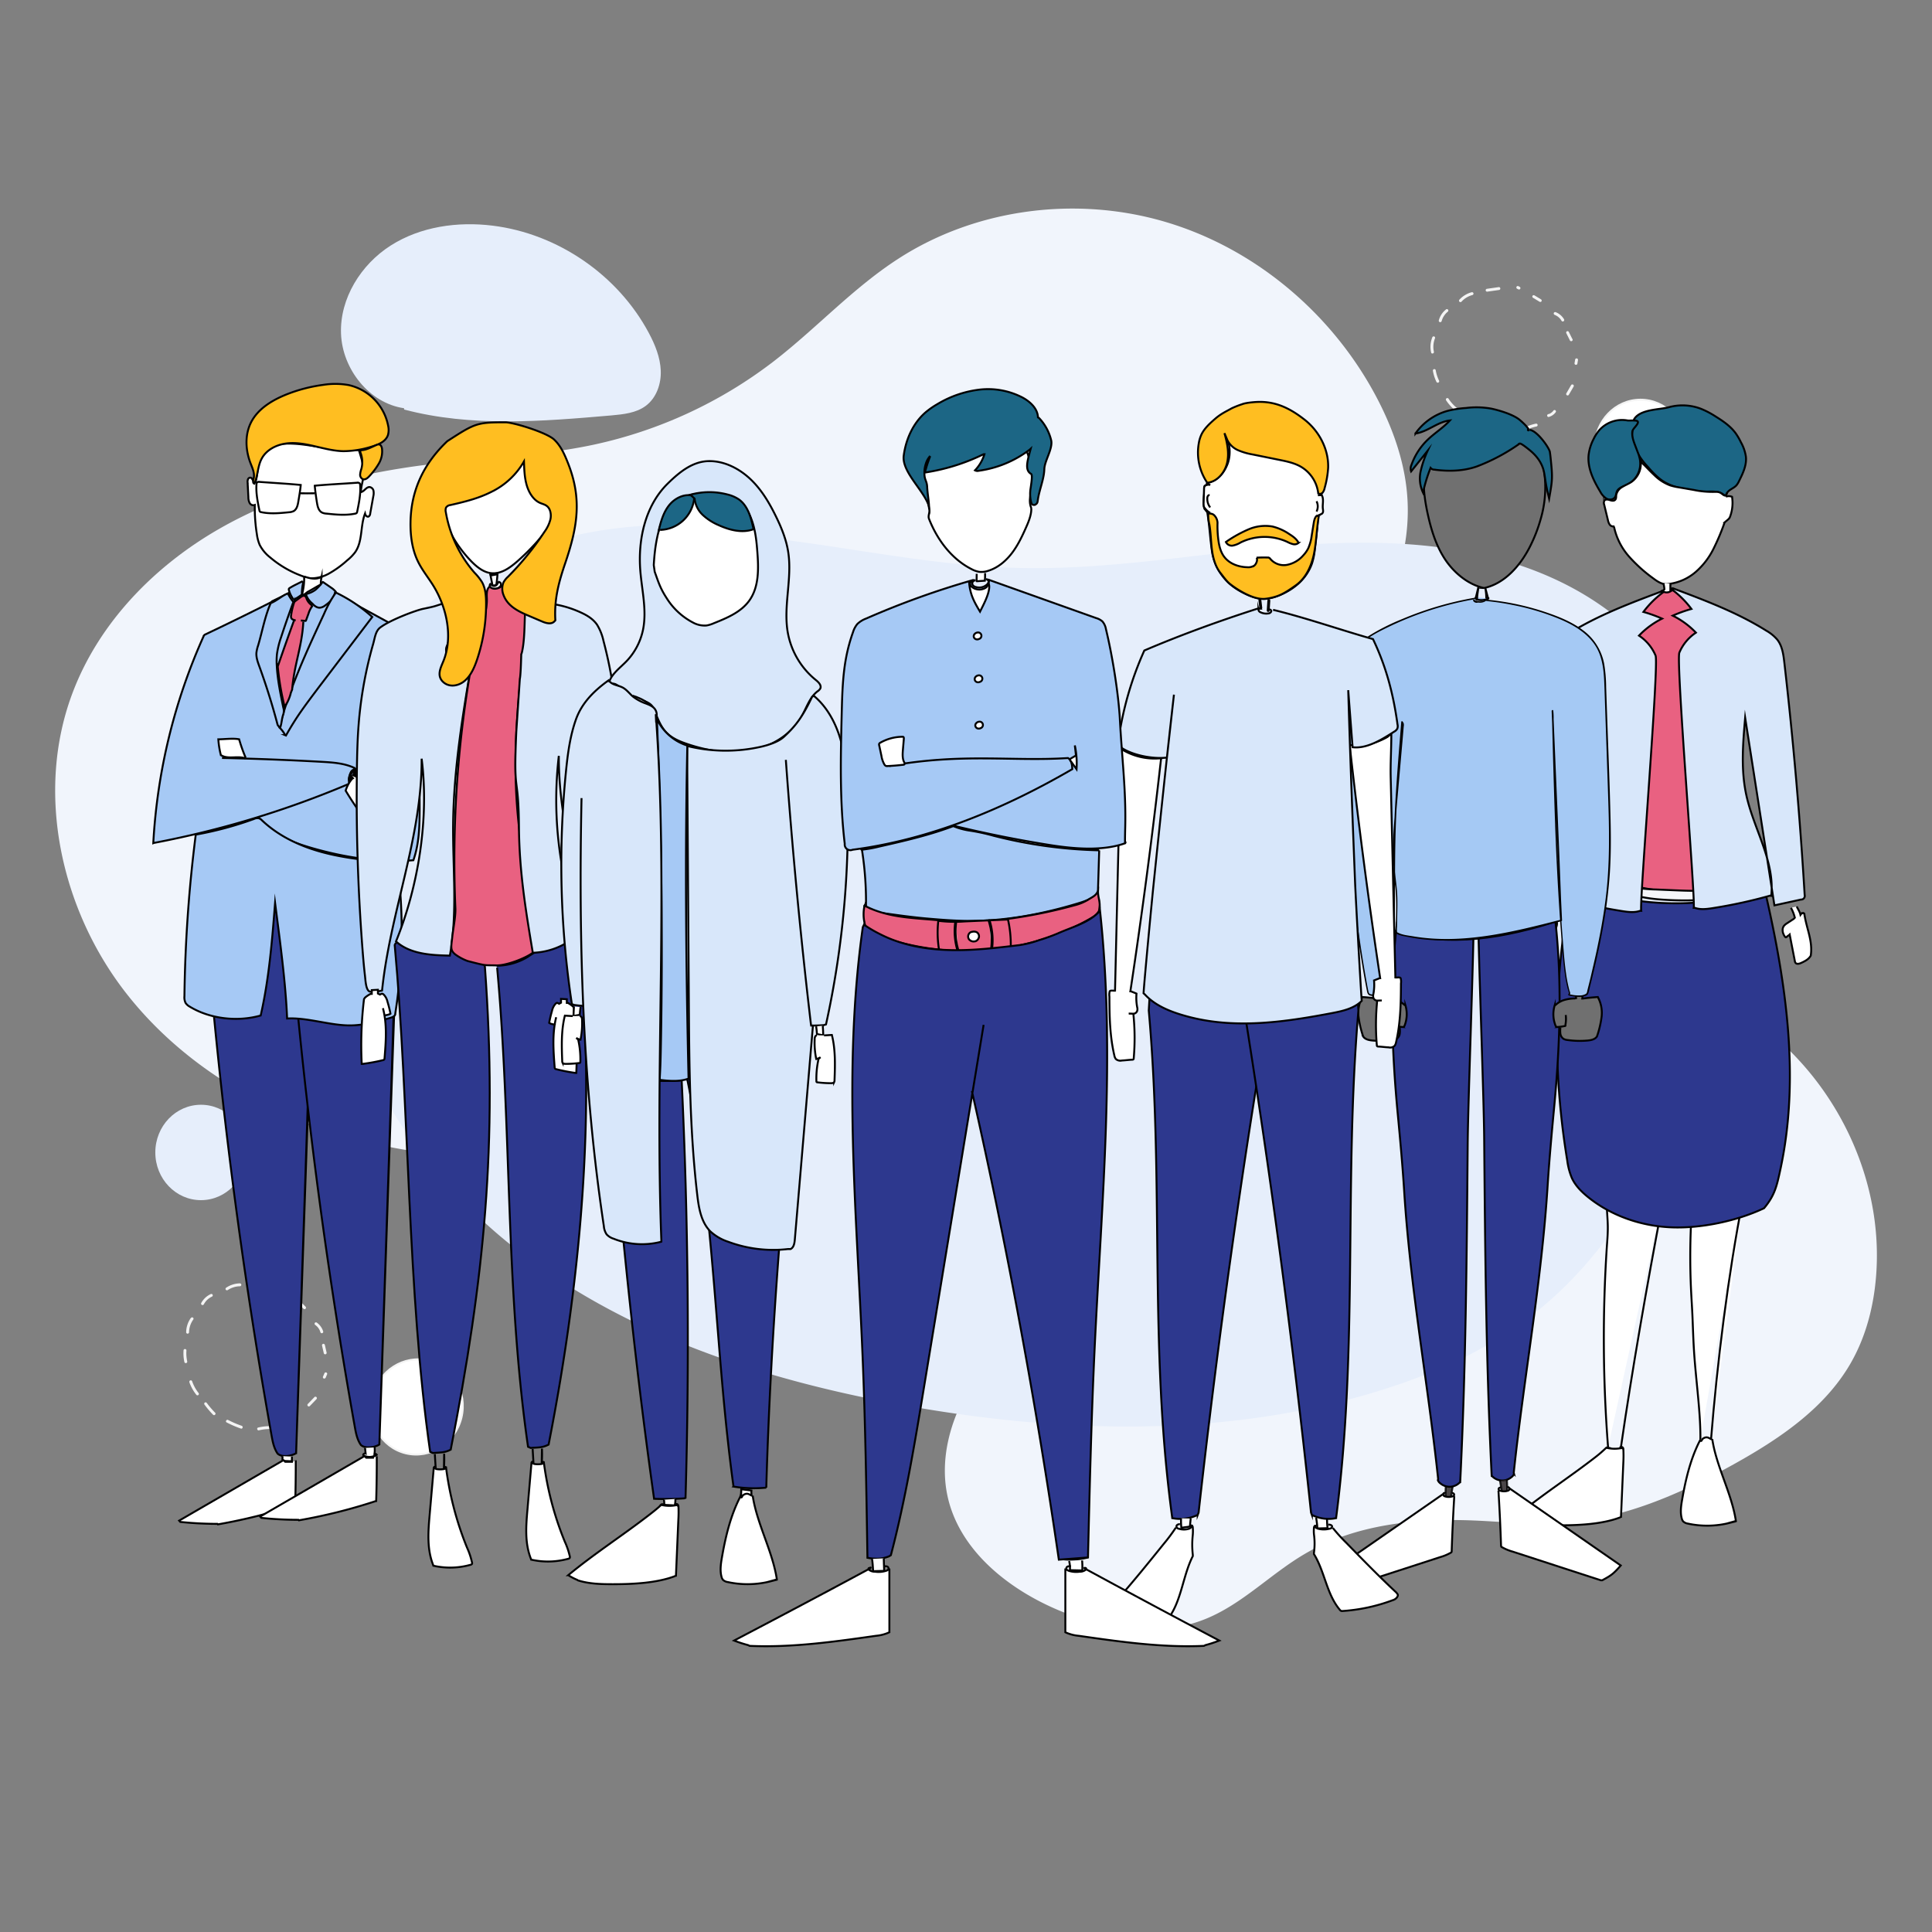 <svg xmlns="http://www.w3.org/2000/svg" viewBox="0 20 1000 1000"><rect x="0" y="20" width="1000" height="1000" fill="#808080" stroke="none"/><defs><style>.cls-1{fill:#f1f5fc;}.cls-2{fill:#e6eefb;}.cls-3{fill:#f4f4f4;}.cls-4,.cls-5{fill:#fff;}.cls-4{stroke:#f4f4f4;}.cls-10,.cls-11,.cls-12,.cls-13,.cls-14,.cls-15,.cls-16,.cls-4,.cls-5,.cls-6,.cls-7,.cls-8,.cls-9{stroke-miterlimit:10;}.cls-10,.cls-11,.cls-12,.cls-13,.cls-14,.cls-15,.cls-16,.cls-5,.cls-6,.cls-7,.cls-8,.cls-9{stroke:#000;}.cls-6{fill:#2d388e;}.cls-7{fill:#a6c9f5;}.cls-8{fill:#ffbe21;}.cls-9{fill:#e96181;}.cls-10{fill:#d8e7fa;}.cls-11{fill:#1c6685;}.cls-12{fill:#f5f6f9;}.cls-13{fill:#2b2726;opacity:0.84;}.cls-14{fill:#707070;}.cls-15{fill:#a6c8f7;}.cls-16,.cls-18{fill:#fcfcfc;}.cls-17{fill:#a5c9f4;}</style></defs><g id="Layer_20" data-name="Layer 20"><path class="cls-1" d="M889.23,537.18c50,24.66,83.39,79.68,82.22,135.4-.39,18.68-4.47,37.55-13.93,53.67-13.5,23-36.63,38.57-59.94,51.54-27.89,15.53-58,28.73-89.88,30.6-14.89.87-29.8-.76-44.7-1.38-30.19-1.24-61.64,2-87.7,17.32-17.43,10.22-31.86,25.49-50.51,33.3-25,10.48-54.17,5.84-79-5.09-25.49-11.22-49.57-31.09-55.39-58.32-4.08-19.09,1.5-39.28,11.56-56s24.28-30.52,38.79-43.58c12.82-11.54,26-22.73,40.49-32.15,42.23-27.54,92.77-38.75,138.88-59.15A373.22,373.22,0,0,0,806.44,550c10.08-8.31,20-17.35,32.33-21.77A50.4,50.4,0,0,1,888.41,538"/><path class="cls-1" d="M257.26,613.9c-16.65,2.66-33.45,3.83-50,.84-54.63-9.84-107.41-36.67-141.69-80.32s-47.67-105-27.64-156.77C51.67,342,79.93,313.08,113,294s70.88-28.91,108.8-33.58c28.46-3.51,57.32-4.24,85.36-10.22a233.07,233.07,0,0,0,93.27-43.15c22-17,41-37.9,64.34-53,40.57-26.34,93-32.9,139.31-18.93s85.94,47.82,108.47,90.62c8.75,16.64,15.1,34.83,16,53.6,1.65,33.25-13.74,65.18-33.45,92-42.23,57.45-104,97.06-165.61,132.91C440.27,556.15,359.26,597.63,257.26,613.9Z"/><path class="cls-2" d="M405.73,299.37c40.45,5.21,80.63,13.59,121.4,14.59,49.77,1.22,99.1-8.59,148.77-12s102,.42,144.64,26.16a156,156,0,0,1,54.89,56.52c35.63,63.1,22.89,143.07-6,209.55-17.3,39.87-40.67,78.23-74.74,105.23C771,718.25,742.92,730.88,714,739.83c-79.47,24.62-165.21,22.2-247.08,7.35-71.19-12.91-142.28-35.85-199.37-80.3S169.06,553.74,170.69,481.4c.65-28.75,7.88-56.92,15.93-84.53,4.41-15.11,9.17-30.35,17.61-43.64,15.09-23.76,40.66-39.12,67.18-48.57a225,225,0,0,1,137.28-4.11"/><path class="cls-2" d="M209.14,231.3c-18.09-2.61-31.95-20.31-32.63-38.57s10.3-35.82,25.71-45.64S236.84,134.55,255,136.8c33.74,4.17,64.89,25.59,80.86,55.6,3.21,6,5.88,12.58,6.15,19.43s-2.23,14.08-7.7,18.19c-5,3.76-11.6,4.43-17.83,5-35.84,3.1-72.53,6.14-107.31-3.05Z"/><path class="cls-3" d="M105.51,695.11c.12-.23.26-.46.4-.68l.22-.32.11-.15s.14-.18.05-.07a10.27,10.27,0,0,1,1-1.14l.57-.49.08-.06.14-.11.32-.22a10.89,10.89,0,0,1,1.37-.77.75.75,0,0,0,.27-1,.77.77,0,0,0-1-.27,10.74,10.74,0,0,0-4.85,4.55.75.75,0,0,0,1.3.76Z"/><path class="cls-3" d="M117.84,687.77a11.75,11.75,0,0,1,6.31-2,.75.75,0,0,0,0-1.5,13.15,13.15,0,0,0-7.06,2.22.76.76,0,0,0-.27,1,.75.75,0,0,0,1,.27Z"/><path class="cls-3" d="M132.17,685.88l6.1.6a.75.75,0,0,0,.75-.75.76.76,0,0,0-.75-.75l-6.1-.6a.75.75,0,1,0,0,1.5Z"/><path class="cls-3" d="M98.78,702.18a13,13,0,0,0-2.42,7.38.75.75,0,0,0,1.5,0,11.59,11.59,0,0,1,2.22-6.62.75.75,0,0,0-.27-1,.77.77,0,0,0-1,.27Z"/><path class="cls-3" d="M95,719a20.86,20.86,0,0,0,.44,6,.75.75,0,0,0,1.45-.4,19.15,19.15,0,0,1-.39-5.6.75.75,0,0,0-1.5,0Z"/><path class="cls-3" d="M98,735.41a22.86,22.86,0,0,0,3.67,6.6.75.75,0,0,0,1.06,0,.77.77,0,0,0,0-1.06A20.79,20.79,0,0,1,99.47,735a.75.75,0,0,0-1.45.4Z"/><path class="cls-3" d="M105.76,746.91a48.07,48.07,0,0,0,4.52,5.35c.68.69,1.74-.37,1.06-1.06a44.7,44.7,0,0,1-4.28-5,.77.77,0,0,0-1-.27.76.76,0,0,0-.27,1Z"/><path class="cls-3" d="M117.37,756.28a54.35,54.35,0,0,0,7.32,3.15c.91.31,1.31-1.14.4-1.45a51.54,51.54,0,0,1-7-3c-.86-.45-1.62.85-.76,1.29Z"/><path class="cls-3" d="M134.05,760.33a23.53,23.53,0,0,1,6.26-.63c1,0,1-1.47,0-1.5a25.3,25.3,0,0,0-6.66.68c-.94.22-.54,1.67.4,1.45Z"/><path class="cls-3" d="M147.73,756.41a6.52,6.52,0,0,0,4-1.56.75.75,0,0,0,0-1.06.77.77,0,0,0-1.06,0l-.18.15c.16-.12,0,0-.08,0l-.39.25c-.13.08-.27.15-.41.22a1,1,0,0,1-.21.09c.18-.06,0,0-.06,0a6.36,6.36,0,0,1-.85.25l-.23,0-.11,0c.1,0,.11,0,0,0a3.44,3.44,0,0,1-.46,0,.77.77,0,0,0-.75.75.76.76,0,0,0,.75.75Z"/><path class="cls-3" d="M160.37,747.77l3.43-3.57a.76.76,0,0,0,0-1.06.75.75,0,0,0-1.06,0l-3.43,3.57a.75.75,0,0,0,1.06,1.06Z"/><path class="cls-3" d="M168.52,733.19l.73-1.72a.47.47,0,0,0,.09-.28.57.57,0,0,0,0-.29.72.72,0,0,0-.35-.45.72.72,0,0,0-.57-.08.7.7,0,0,0-.45.35l-.74,1.71a.71.71,0,0,0-.09.28.61.61,0,0,0,0,.3.76.76,0,0,0,.34.45.77.77,0,0,0,1-.27Z"/><path class="cls-3" d="M169.05,720.1l-.91-4a.76.76,0,0,0-.92-.52.77.77,0,0,0-.53.92l.92,4a.75.75,0,0,0,1.44-.4Z"/><path class="cls-3" d="M167.31,709.24a8.74,8.74,0,0,0-3.4-4.71.76.76,0,0,0-1,.27.77.77,0,0,0,.27,1l.27.2c-.06,0,0,0,0,0l.13.11c.16.13.31.27.47.42s.31.32.45.49l.19.23c.05.07,0-.08,0,0l.09.13a7.13,7.13,0,0,1,.65,1.09c.05.09.09.18.13.27s0-.08,0,0l.06.15c.08.21.15.42.21.64a.75.75,0,0,0,1.45-.4Z"/><path class="cls-3" d="M158.16,696.33l-2.83-2.82a.75.75,0,1,0-1.06,1.06l2.83,2.82a.75.75,0,0,0,1.06,0,.76.76,0,0,0,0-1.06Z"/><path class="cls-3" d="M149,687.43l-.52-.44a.61.61,0,0,0-.24-.15.64.64,0,0,0-.58,0,.61.61,0,0,0-.24.15l-.12.15a.86.86,0,0,0-.1.38l0,.2a.69.69,0,0,0,.19.33l.52.44a.51.51,0,0,0,.25.16.45.45,0,0,0,.28.06.48.48,0,0,0,.29-.06.45.45,0,0,0,.24-.16l.12-.15a.7.7,0,0,0,.1-.38l0-.19a.79.79,0,0,0-.2-.34Z"/><ellipse class="cls-4" cx="215.86" cy="748.28" rx="24.69" ry="23.63" transform="translate(-562.25 780.87) rotate(-76.31)"/><ellipse class="cls-2" cx="104.02" cy="616.51" rx="23.63" ry="24.69"/><ellipse class="cls-4" cx="849.11" cy="251.57" rx="23.63" ry="24.69"/><path class="cls-3" d="M746.2,186.21a9,9,0,0,1,1.22-2.72,9.49,9.49,0,0,1,2-2.19.75.75,0,1,0-1.06-1.06,10.74,10.74,0,0,0-3.63,5.57.75.75,0,0,0,1.45.4Z"/><path class="cls-3" d="M756.45,176.16a11.62,11.62,0,0,1,5.67-3.44.75.75,0,0,0-.4-1.45,13.18,13.18,0,0,0-6.33,3.83.77.77,0,0,0,0,1.06.75.75,0,0,0,1.06,0Z"/><path class="cls-3" d="M769.94,170.94l6.07-.86a.75.75,0,1,0-.4-1.45l-6.07.87a.76.76,0,0,0-.53.92.77.77,0,0,0,.93.52Z"/><path class="cls-3" d="M741.33,194.7a13,13,0,0,0-.59,7.75c.21.94,1.66.54,1.44-.4a11.72,11.72,0,0,1,.6-7,.76.76,0,0,0-.52-.93.79.79,0,0,0-.93.53Z"/><path class="cls-3" d="M741.68,212a21,21,0,0,0,1.85,5.71.75.75,0,0,0,1.3-.76,19.41,19.41,0,0,1-1.7-5.35.76.76,0,0,0-.92-.53.78.78,0,0,0-.53.93Z"/><path class="cls-3" d="M748.47,227.16a22.16,22.16,0,0,0,5,5.42.77.77,0,0,0,1.06,0,.75.75,0,0,0,0-1.06,20.92,20.92,0,0,1-4.74-5.11.75.75,0,0,0-1.3.75Z"/><path class="cls-3" d="M758.72,236.5a47.52,47.52,0,0,0,5.65,4.13.75.75,0,1,0,.76-1.3,44.24,44.24,0,0,1-5.35-3.89.77.77,0,0,0-1.06,0,.75.75,0,0,0,0,1.06Z"/><path class="cls-3" d="M772.22,242.85a53.52,53.52,0,0,0,7.86,1.32.75.75,0,0,0,.75-.75.77.77,0,0,0-.75-.75,50.75,50.75,0,0,1-7.46-1.26c-.94-.23-1.34,1.21-.4,1.44Z"/><path class="cls-3" d="M789.38,242.82a23.69,23.69,0,0,1,5.94-2.08.75.75,0,1,0-.39-1.45,25.1,25.1,0,0,0-6.31,2.24.75.75,0,1,0,.76,1.29Z"/><path class="cls-3" d="M801.76,235.78a6.51,6.51,0,0,0,3.51-2.47.75.75,0,0,0-.27-1,.77.77,0,0,0-1,.27l-.07.1c-.06.08.11-.15,0,0l-.14.17-.31.33a3.27,3.27,0,0,1-.35.3l-.09.08,0,0-.2.14a5.35,5.35,0,0,1-.77.45l-.11.05,0,0,0,0-.09,0a4.11,4.11,0,0,1-.46.15.75.75,0,1,0,.4,1.44Z"/><path class="cls-3" d="M812,224.38l2.49-4.27a.75.75,0,1,0-1.3-.76l-2.48,4.28a.75.75,0,0,0,1.29.75Z"/><path class="cls-3" d="M816.44,208.29l.3-1.84a.78.78,0,0,0-.07-.58.75.75,0,0,0-1.37.18l-.31,1.84a.84.84,0,0,0,.07.58.81.81,0,0,0,.45.34.74.74,0,0,0,.58-.07.79.79,0,0,0,.35-.45Z"/><path class="cls-3" d="M813.84,195.45,812,191.76a.76.76,0,0,0-1-.27.77.77,0,0,0-.27,1l1.84,3.68a.75.75,0,1,0,1.29-.75Z"/><path class="cls-3" d="M809.58,185.31a8.73,8.73,0,0,0-4.43-3.76.76.76,0,0,0-.92.53.77.77,0,0,0,.52.92l.18.07c-.06,0-.08,0,0,0l.31.15c.19.09.38.2.57.31l.52.34.12.09,0,0,.26.22a7.57,7.57,0,0,1,.89.9l.1.12c0,.06.08.11,0,0l.18.26c.13.18.25.38.36.57a.75.75,0,0,0,1.3-.75Z"/><path class="cls-3" d="M797.63,174.94l-3.42-2.07a.76.76,0,0,0-1,.26.78.78,0,0,0,.27,1l3.42,2.07a.76.76,0,0,0,1-.26.77.77,0,0,0-.27-1Z"/><path class="cls-3" d="M786.6,168.47l-.61-.31a.71.71,0,0,0-.28-.09.61.61,0,0,0-.3,0,.53.53,0,0,0-.26.13.55.55,0,0,0-.19.21l-.07.18a.68.68,0,0,0,0,.4l.07.18a.87.87,0,0,0,.27.27l.61.3a.49.49,0,0,0,.28.09.51.51,0,0,0,.3,0,.64.64,0,0,0,.26-.13.76.76,0,0,0,.19-.21l.08-.18a.9.9,0,0,0,0-.4l-.08-.18a.87.87,0,0,0-.27-.27Z"/><path class="cls-5" d="M159.35,319.13a54,54,0,0,1-19.52-10.61A19.61,19.61,0,0,1,134.4,302a21.1,21.1,0,0,1-1.44-5.48,87.3,87.3,0,0,1-1.08-15.14,2.19,2.19,0,0,1-2.65-1,6.46,6.46,0,0,1-.67-3l-.39-7.56a3.61,3.61,0,0,1,.23-1.85,1.24,1.24,0,0,1,1.57-.65c.39.21.57.67.81,1.05a2.88,2.88,0,0,0,1.5,1.16,32.69,32.69,0,0,0,1.08-10.37,10.41,10.41,0,0,1,.16-3.78c.76-2.41,3.33-3.72,5.75-4.44,6.12-1.83,12.67-1.51,19-.66s12.62,2.22,19,2.45c2.81.1,5.63,0,8.42.25l.13.2c1.38,4.36,2.77,8.87,2.28,13.41-.3,2.74-1.28,5.39-1.29,8.13,1.77-.33,2.77-2.76,4.56-2.61a2.42,2.42,0,0,1,1.95,1.92,7.1,7.1,0,0,1-.11,2.9l-1.6,8.92a1.88,1.88,0,0,1-.8,1.49c-.83.39-1.69-.6-1.87-1.51-2.54,6.49-1.13,14.39-5.16,20.06a23.28,23.28,0,0,1-4.09,4.15,51.69,51.69,0,0,1-9.52,6.88,19.13,19.13,0,0,1-11.35,2.32"/><path class="cls-6" d="M163.25,482.06l-10,290.54c3.16-95.87,6.67-193.79,9.36-289.67l.14.05-52.63,5.95a2.37,2.37,0,0,0-2.65,2.69l-1.07,12.16.29-3.67q10.55,132.06,33.83,262.7c.6,3.35,1.25,6.82,3.19,9.61,2.27,2,6.94,1.34,9.55-.24"/><path class="cls-6" d="M206.32,477.59,196.34,768c3.16-95.86,6.67-193.67,9.36-289.55l.13.05-52.62,5.95a2.39,2.39,0,0,0-2.66,2.69l-1.06,12.16.29-3.67q10.53,132.06,33.83,262.7c.59,3.35,1.24,6.82,3.19,9.61,2.27,2,6.94,1.34,9.55-.24"/><path class="cls-5" d="M146.21,773.71v2.44l4.87.2v-2.43"/><path class="cls-5" d="M188.94,769.43l.31,2.92-.22-.09c-.5.09-1.16.44-1,.91a.82.82,0,0,0,.47.38A7,7,0,0,0,195,773a.7.7,0,0,0-.87-.38l-.35.14a12.19,12.19,0,0,0,.12-3.57"/><path class="cls-7" d="M133,443.69c7.54,8.27,18.51,12.45,29.28,15.49,16.78,4.74,34.29,7.4,51.67,6.08,3-8.43,3.24-17.55,3.26-26.5a567.39,567.39,0,0,0-7.3-91.76c-12.12-6.65-25.82-14.11-37.94-20.76a18.37,18.37,0,0,0-6.67-2.58,17.21,17.21,0,0,0-6.82,1.1,186.94,186.94,0,0,0-18,6.63l10.5-5.09q-22.36,11.47-45.07,22.26l-.37.41a301.52,301.52,0,0,0-26.2,107.45l.31-.12a494.37,494.37,0,0,0,100.62-30.43l.5-.31a7.56,7.56,0,0,1,3-7.81l-.31-.26c-5.19-2.45-11.07-2.84-16.8-3.17q-25.85-1.44-51.75-2"/><path class="cls-7" d="M134.84,546c4.42-19.17,6-39.06,7.54-58.67,2.42,19,5.45,40.71,6.23,59.85,10.43-.64,22.55,3.74,33,3.57,7-.1,13.79-2,20.51-3.93,1.17-.33,2.6-1,2.47-2.23a274.57,274.57,0,0,0,1-78.29l-.52.19c-12.49-.95-24.28-1.86-36.44-4.92s-24-8.36-33.07-17a4.22,4.22,0,0,0-1.43-1,4.09,4.09,0,0,0-2.71.34,179.2,179.2,0,0,1-29.59,8l-.5.05a732.08,732.08,0,0,0-5.87,83.71,6.54,6.54,0,0,0,.6,3.46A6,6,0,0,0,98.15,541c10.55,6.46,24.89,8,36.77,4.62"/><path d="M183.22,418.73a2,2,0,0,1,.17.32l-.08-.18a2.66,2.66,0,0,1,.17.63l0-.2a2.15,2.15,0,0,1,0,.62l0-.2a1.18,1.18,0,0,1,0,.2.78.78,0,0,0,.08.58.75.75,0,0,0,.45.35.76.76,0,0,0,.57-.08.75.75,0,0,0,.35-.45,3.22,3.22,0,0,0-.37-2.35.77.77,0,0,0-1-.27.78.78,0,0,0-.27,1Z"/><path d="M181.2,424.71a4.61,4.61,0,0,0,3.63-3.8c.15-1.05,0-2.39-1.15-2.8a1.9,1.9,0,0,0-1.62.25,3.16,3.16,0,0,0-1,1.31,12,12,0,0,0-1,3.76.75.75,0,1,0,1.5,0,10.62,10.62,0,0,1,.61-2.47,6.22,6.22,0,0,1,.51-1.08c0-.08,0,0,.11-.13s.19-.16.12-.12l.1-.05c.1-.07-.09,0,0,0l.1,0c.13,0,0,0,.06,0h.11c-.16,0,0,0,0,0s-.09-.07,0,0-.06-.08,0,0,0,0,0,0a.54.54,0,0,1,.07.13s0-.1,0,0,0,.12,0,.18a.77.77,0,0,1,0,.15s0-.11,0,0a1.93,1.93,0,0,1,0,.24,2.08,2.08,0,0,1,0,.25c0,.05,0,.1,0,.14s0-.11,0,0-.07.33-.11.48a2.25,2.25,0,0,0-.08.24c-.05.14,0,.05,0,0l-.06.13a4.63,4.63,0,0,1-.24.43,2,2,0,0,1-.17.23c.08-.1-.09.1-.11.12a3.78,3.78,0,0,1-.4.4s-.12.08,0,0l-.11.08-.24.16-.25.13-.13.06c.1,0,0,0-.05,0a3.1,3.1,0,0,1-.58.15.75.75,0,0,0,.39,1.45Z"/><path d="M182.74,420.13l-1.69,2.9a.75.75,0,0,0,1.3.75l1.69-2.89a.75.75,0,0,0-1.3-.76Z"/><path class="cls-5" d="M127.14,412.57c-4.08-1.57-9.2.69-12.83-1.75a45.18,45.18,0,0,1-1.3-8.16c3.17,0,7.66-.65,10.76,0a82.9,82.9,0,0,0,3.41,9.6"/><path class="cls-5" d="M199.24,428.66c.64-1.67,1.07-4.46.47-6.14l-.83-.38a15.37,15.37,0,0,0-7.31-2.41l-8.22.32c.81.52,1.12.15,1.71.9h0a7.26,7.26,0,0,1,4.28-.93l1.1.43a9.69,9.69,0,0,1,4.47,3.37,72.8,72.8,0,0,1,7.69,10.66l.25.55a16.34,16.34,0,0,1-5.7,5.12,44.53,44.53,0,0,1-7.16,3.08l-.33.21a6.25,6.25,0,0,1-3.21-2.74q-4-5.55-7.54-11.46h0a17.07,17.07,0,0,1,3.35-6.14l.43-.28c-.67-.67-.64-.91-1.32-1.58"/><path class="cls-8" d="M131.71,270.29c1.78-4.18,1.63-9.05,3.8-13,2.41-4.44,7.4-7,12.4-7.71s10.09.25,15,1.39,9.86,2.47,14.91,2.56a49.86,49.86,0,0,0,14.3-2.28c3.54-1,7.5-2.59,8.68-6.07a9.78,9.78,0,0,0,.11-4.78,26.8,26.8,0,0,0-20.41-21.08,39.52,39.52,0,0,0-13.29-.1,79.77,79.77,0,0,0-19.09,5c-7.4,3-14.74,7.44-18.28,14.6-3.18,6.44-2.75,14.24-.17,20.94,1,2.59,2.31,5.32,1.59,8-.25.94-.54,2.32.4,2.59Z"/><path class="cls-8" d="M186.48,254a13.56,13.56,0,0,1,.56,8.71,11.53,11.53,0,0,0-.64,2.88,2.5,2.5,0,0,0,1.37,2.41c1.33.51,2.65-.67,3.58-1.74a35.75,35.75,0,0,0,4.78-6.41,12.34,12.34,0,0,0,1.58-7.72c-.15-.9-.6-1.93-1.5-2.08a2.32,2.32,0,0,0-1.28.25c-2.73,1.1-5.39,2.78-8.34,2.71Z"/><path class="cls-5" d="M162.49,271.44c7-.68,15.3-1.06,22.31-1.58a1.54,1.54,0,0,1,1.33.31,1.43,1.43,0,0,1,.29.93c.33,4.61-.61,9.21-1.54,13.73a1.4,1.4,0,0,1-.28.7,1.35,1.35,0,0,1-.72.32c-4.86,1-9.88.53-14.82,0a6.2,6.2,0,0,1-2.45-.58c-1.65-.89-2.19-2.95-2.5-4.8-.46-2.7-1-6.64-1.22-9.37"/><path class="cls-5" d="M156,271.05c-6.78-.67-14.88-1.11-21.67-1.62a1.52,1.52,0,0,0-1.29.3,1.46,1.46,0,0,0-.28.92c-.32,4.51.59,9,1.49,13.45a1.41,1.41,0,0,0,.28.69,1.31,1.31,0,0,0,.7.3c4.7,1,9.56.53,14.34.05a6.4,6.4,0,0,0,2.38-.57c1.6-.87,2.12-2.9,2.42-4.71.44-2.64,1.15-6.64,1.33-9.32"/><path class="cls-5" d="M162.89,275.32q-3.78.07-7.56,0"/><path class="cls-7" d="M167.2,321.27l4.89,3.38c.39.27,2.39,2.13,1.58,1.83-.31-.11-.34.53-.42.85-.77,2.77-2.83,4.58-5.18,6.22a4.89,4.89,0,0,1-2.66,1c-1.69,0-3-1.31-4.19-2.55a10.6,10.6,0,0,1-2.93-4.49,13,13,0,0,0,5-2.24,24.28,24.28,0,0,0,3.68-4Z"/><path class="cls-7" d="M156.3,321l-3.21,1.61a34,34,0,0,0-3.13,1.73,1,1,0,0,0-.46.51.85.85,0,0,0,0,.42,12.83,12.83,0,0,0,2.19,4.63.72.72,0,0,0,.52.37.78.78,0,0,0,.36-.13A31.32,31.32,0,0,0,155.9,328a1,1,0,0,0,.29-.31,1,1,0,0,0,.06-.39,24.84,24.84,0,0,1,.7-5.82Z"/><path class="cls-7" d="M144.53,396.94c5.05-20.22,14.39-40.24,23.17-59.14a62,62,0,0,1,6.08-11l.16-.05a79.75,79.75,0,0,1,18.74,12.59l-28,36.82c-3,4-6,7.95-8.87,12.06s-5.39,8.21-7.79,12.48l-.42-.18a14.49,14.49,0,0,0-3-4"/><path class="cls-7" d="M140.36,331.67c-3.14,6.78-4.62,15.25-6.75,22.4a18.37,18.37,0,0,0-.88,3.71c-.21,2.45.67,4.85,1.51,7.16q5.38,14.81,9.41,30.07c.16.61.73,1,1.16,1.45l.34-.21c.67-2.16.68-4,1.35-6.15a5.8,5.8,0,0,0,.13-3.87c-1.47-7.18-3-14.4-3.37-21.73a35.29,35.29,0,0,1,.11-6.08,45.76,45.76,0,0,1,2.14-8.65q3-9.16,6.34-18.21a20,20,0,0,1-2.78-4.26l.07-.21c-3.24,1.24-5.78,3.83-9,5.09"/><path class="cls-5" d="M157.43,318.44c2.49.77,6,1.82,8.79.22h.22a16.94,16.94,0,0,0-.4,3.55l-.2.41c-2.3,1.24-4.12,2.42-6.42,3.65-.82.44-2.16,2-3,1.64l.2-1.41a31.75,31.75,0,0,0,.82-8.07"/><path class="cls-9" d="M155.72,341.17l2.21.2a.49.49,0,0,0,.27,0,.52.52,0,0,0,.22-.32l1.27-3.48a12.61,12.61,0,0,1,1.87-3.76l-.46-.76a7.24,7.24,0,0,1-2.45-3.25,2.49,2.49,0,0,0-.71-1.23c-.7-.49-1.65,0-2.34.53l-2.93,2.14-.39.49a36.33,36.33,0,0,0-1.6,6.76,2.68,2.68,0,0,0,.07,1.38c.35.81,1.36,1.06,2.24,1.21h-.78q-4.31,11.81-8.38,23.69l-.18-1a139.76,139.76,0,0,0,3.64,21.9c1.36-1.4,2.88-5.14,3.24-7.07l.68-1.67c1-12.85,5.12-22.18,5.79-35.05"/><path class="cls-5" d="M151.62,776.61h-4l-.89-.83-54,31.3.6.67a189.09,189.09,0,0,0,19.18,1l.25.26a280.14,280.14,0,0,0,39.95-10h.07q.34-11.58.3-23.17"/><path class="cls-5" d="M193.55,774.5h-4l-.89-.83-54,31.3.59.68q9.57,1,19.19,1l.25.26a280.14,280.14,0,0,0,39.95-10h.07q.35-11.58.3-23.17"/><path class="cls-6" d="M204.27,508.83c7.58,82.51,6.56,180.62,18.37,262.63l1.4.62c3.68-.33,5.92,0,9.25-1.75,17.35-88.47,24.4-158.24,17.69-250-8.81-29.79-10.06-3.92-13.31-6.52s-6.68-8.9-8.79-7.95-4.14,2.78-6.24,2.2c-4.44-1.24-4.95-13.91-18.37.8"/><path class="cls-5" d="M225.06,772.64l.47,7.64Z"/><path class="cls-5" d="M229.89,772.45a61.2,61.2,0,0,1-.12,7.66Z"/><path class="cls-5" d="M230.86,779.46a165.53,165.53,0,0,0,10.88,41.6,39,39,0,0,1,2.59,7.77.9.9,0,0,1-.06.7,1.47,1.47,0,0,1-.82.43,39.07,39.07,0,0,1-19.13.45l0-.07c-3.42-8.39-2.7-17.47-1.93-26.29l2.13-24.41.44-.39c-.36-.21,0,.37.21.69s.68.44,1.11.51a12.77,12.77,0,0,0,3.09,0c.73-.09,1.63-.44,1.52-1l-.77-.28"/><path class="cls-5" d="M274.29,253.11a55.12,55.12,0,0,1-30.12,19.16c-4.65,1.09-9.41,1.56-14.13,2.26-1.26.18-2.73.56-3.15,1.76a3.45,3.45,0,0,0,0,1.83,65,65,0,0,0,17,32.36c2.94,3,6.49,5.91,10.7,6.22,4.89.37,9.29-2.79,13-6a115.1,115.1,0,0,0,17.06-18.57c2.79-3.8,5.46-8.21,4.92-12.89a3.51,3.51,0,0,0-1.14-2.48,4.52,4.52,0,0,0-1.54-.63,17.77,17.77,0,0,1-12.25-18.34c.18-1.69.31-3.67-.94-4.83"/><path d="M253.86,317.9a7.14,7.14,0,0,0,3.25-.13.75.75,0,1,0-.4-1.45c-.22.06-.44.12-.67.16l-.16,0c.11,0,.12,0,0,0h-.08l-.35,0a5.3,5.3,0,0,1-.69,0l-.32,0c.11,0,.13,0,0,0h-.05l-.21,0a.76.76,0,0,0-.92.53.75.75,0,0,0,.52.92Z"/><path class="cls-5" d="M253.9,317.87l.94,4.79a.46.46,0,0,0,.13.29.43.43,0,0,0,.29.08,5.45,5.45,0,0,0,1.21-.11.67.67,0,0,0,.33-.15.75.75,0,0,0,.13-.36c.26-1.71.45-3.43.56-5.15Z"/><path class="cls-5" d="M258.17,321.24a1.21,1.21,0,0,1,1.14,1.12,1.84,1.84,0,0,1-.71,1.54,4.13,4.13,0,0,1-1.59.73,4.38,4.38,0,0,1-1.76.18,2.11,2.11,0,0,1-1.5-.86,1.39,1.39,0,0,1,0-1.65.21.21,0,0,1,.11-.08c.1,0,.18.08.24.17a1.9,1.9,0,0,0,3.23,0,5.57,5.57,0,0,1,.8-1.18Z"/><path class="cls-10" d="M244.74,359.36c-5,29-9.94,58.11-10.21,87.55-.21,22.62,2.35,45.5-1.69,67.71-9.61-.17-20.55-.74-27.87-7.34,11.64-28.57,17.2-63.75,13.27-94.58.23,40.72-16.33,79.47-20.48,120a21,21,0,0,1-5.9.6c-2.56,0-2.65-6-3-8.64-.55-4.77-.94-9.56-1.31-14.36q-3.53-46.62-2.8-93.45c.11-7.16.3-14.32.85-21.46a211.85,211.85,0,0,1,7.57-42.16c.85-3,1.19-6.57,3.6-8.41,5.26-4,18.73-9,22.35-9.71,7.1-1.46,5.24-1.23,11.56-3.11.71-.21,0,2.23.59,2.69a10.86,10.86,0,0,1,1.35,2.85c2.51,6.33,1.15,10.7-1.39,17-.74,1.83,0,2.5-.38,4.45s-.86,2.74.63,3.93c1.77,1.42,1,1.38,3.05.51,4-1.69,6.73-1.17,9.79-4.4Z"/><path class="cls-9" d="M260,323c-1.6,1.85-4.93,2.45-6.54.6-1.79,1.46-1.52,4.16-1.46,6.45.18,7.25-3.29,14-5.29,21-.87,3-1.47,6.15-2,9.25a583,583,0,0,0-9,129.88c.18,4.21-1.19,10.7-1.63,14.89-.55,5.27-1.3,7,2.18,9.36a25.56,25.56,0,0,0,5.81,3c10.26,2.64,8.06,2.07,14.85,2.26,5,.14,14.89-3.56,18.86-6.55,1.26-1,3.1-1.32,3.53-2.84s-.55-4-.78-5.51q-1.38-9.13-3.16-18.21c-1.24-6.3-2.63-12.56-3.8-18.87a281.39,281.39,0,0,1-4.67-45.41c-.41-18.87,1.09-37.74,3.08-56.51,1.14-10.68,2.55-23.53,4-34.17v.07c-1.58-1.32-3.56-2.05-5.36-3.06-3-1.67-5.53-4.11-8.59-5.67"/><path class="cls-6" d="M257.31,520.85c7.57,82.51,4.14,166,16,248l1.4.61c3.68-.33,5.91,0,9.25-1.74,17.34-88.48,25.69-182,14.09-271.4-6.36,5-4.74,11.76-12.6,13.66a37,37,0,0,0-6.68,1.9,50.85,50.85,0,0,0-5.6,3.39A31.24,31.24,0,0,1,257,519.85"/><path class="cls-5" d="M275.69,770l.46,7.65Z"/><path class="cls-5" d="M280.51,769.81a61,61,0,0,1-.12,7.65Z"/><path class="cls-5" d="M281.48,776.81A163.25,163.25,0,0,0,292.36,818a39.24,39.24,0,0,1,2.6,7.7.91.91,0,0,1-.07.69,1.43,1.43,0,0,1-.81.44,39.44,39.44,0,0,1-19.13.44l0-.06c-3.42-8.32-2.69-17.33-1.92-26.07L275.11,777l.45-.39c-.36-.2,0,.37.21.69s.67.44,1.1.5a12.78,12.78,0,0,0,3.09,0c.73-.08,1.63-.43,1.52-1l-.76-.27"/><path class="cls-5" d="M198.21,541.83c2.21,8.41,1.53,17.27.83,25.93a1.16,1.16,0,0,1-.19.66,1.09,1.09,0,0,1-.67.32Q193,570,187.7,570.67h-.47a197.94,197.94,0,0,1,1.18-33.55l.47-.7a13.77,13.77,0,0,1,3-2l.55,0v-1.94l3.18-.18v1.95l1.08.55a2.41,2.41,0,0,1,1.2-.47l.53.28a7.5,7.5,0,0,1,2.13,3.84,63.54,63.54,0,0,1,1.56,6.22l-.3.2c-1.41.66-1.73.33-3.14,1"/><path class="cls-10" d="M269.05,371.63l-1.81,27c-1.58,34.86,1.11,20.26,1.37,49.7.19,22.62,3.44,42.61,7.17,64.83a36.41,36.41,0,0,0,24.46-10.58,196.56,196.56,0,0,1-11-91.35c-.21,40.72,15.1,79.47,18.93,120a18,18,0,0,0,5.46.6c2.36,0,2.44-6,2.72-8.64.51-4.77.87-9.56,1.21-14.36q3.25-46.61,2.59-93.45c-.1-7.16-.28-14.32-.78-21.46a227.15,227.15,0,0,0-7-42.16,26.8,26.8,0,0,0-3.33-8.4c-2.1-3.06-5.25-4.9-8.4-6.34a54.56,54.56,0,0,0-17.38-4.74,2.65,2.65,0,0,0-2,.36c-.42.35-8.84-2.5-8.94-1.92-1.11,6.63-.31,18-2,26.15-.54,2.66-.48.69-.54,2.66-.09,3-.28,10.42-.78,12.17"/><path class="cls-5" d="M287.88,546.51c-2.1,8.41-1.45,17.27-.79,25.93a1.23,1.23,0,0,0,.18.66,1.12,1.12,0,0,0,.64.32,98.68,98.68,0,0,0,9.92,1.93h.45a207.72,207.72,0,0,0-1.13-33.55l-.44-.7a12.69,12.69,0,0,0-2.81-2l-.52,0V537.2l-3-.18V539l-1,.56a2.31,2.31,0,0,0-1.15-.48l-.5.29a7.7,7.7,0,0,0-2,3.84c-.59,2-1.09,4.12-1.48,6.22l.29.2c1.33.66,1.64.33,3,1"/><path class="cls-8" d="M287.45,341.09c-.65-10.87,1.73-19.65,5.17-29.78,6.41-18.9,8.65-33.29,1.32-51.73-1.85-4.65-3.67-8.75-7.06-12-3.65-3.52-19.45-8.5-24.9-9-15.11,0-15.92.34-30.5,9.8-11.6,11.07-18.78,24.66-19,42.14-.09,6.76.84,13.66,3.61,19.59,2.12,4.56,5.23,8.36,7.87,12.52,7.18,11.34,10.72,27,5.48,39.7-1.1,2.68-2.6,5.66-1.61,8.4a5.82,5.82,0,0,0,1.46,2.19c3.14,3,8,2.27,11.3-.57s5.15-7.3,6.6-11.73a90.39,90.39,0,0,0,4.41-28.34c0-3.78-.32-7.74-2.07-10.91a27.64,27.64,0,0,0-3.88-4.89,64,64,0,0,1-14.88-31.32,4.06,4.06,0,0,1,.09-2.42,3,3,0,0,1,2.23-1.32c7.2-1.62,14.44-3.39,21.17-6.79a39.08,39.08,0,0,0,16.94-15.78c.14,4.15.28,8.37,1.43,12.3s3.47,7.61,6.79,9.11c1.3.59,2.75.85,3.86,1.84,1.67,1.48,2.12,4.29,1.63,6.66a18.57,18.57,0,0,1-3,6.37,149.65,149.65,0,0,1-19,23.42,11,11,0,0,0-2.31,2.91,8.69,8.69,0,0,0,0,6.48c2.09,5.77,7.65,8.48,12.69,10.63l7.25,3.09c2.22.95,5.06,1.74,6.65-.3Z"/><path class="cls-5" d="M880.12,765c.15-11.88-1.74-26.42-2.87-39.88-.71-8.42-.87-15-1.22-23.43-.17-4.23-.46-8.45-.68-12.67a362.82,362.82,0,0,1,.31-42.36l.28-.63c8.36-.67,18-3,26.12-4.94"/><path class="cls-5" d="M902.06,641.06c-7.68,39.37-13.26,84.45-16.47,124.44"/><path class="cls-5" d="M832.33,769a725.06,725.06,0,0,1-.61-104c.26-3.52.54-7,.47-10.58-.12-6-1.12-12.52-.14-18.39h0a106.36,106.36,0,0,0,27.76,8.72"/><path class="cls-5" d="M860.16,644.91C852.68,684,844.7,729.61,839,769"/><path class="cls-11" d="M845.43,240.94a15.23,15.23,0,0,0,.88,11.25,39.51,39.51,0,0,0,6.61,9.45c2.62,3,5.38,6,8.83,8a29.3,29.3,0,0,0,5.62,2.39,51.1,51.1,0,0,0,16.38,2.42c2.84-.05,6-.25,8.22,1.48.39.3.91.67,1.32.39a1.31,1.31,0,0,0,.37-.66c.8-2.13,3.53-2.73,5.07-4.4a9.87,9.87,0,0,0,1.41-2.28c1.94-3.9,3.93-8.05,3.56-12.39a21.47,21.47,0,0,0-2.6-7.67,33,33,0,0,0-2.7-4.64c-2.65-3.65-6.45-6.25-10.27-8.63a45.39,45.39,0,0,0-7.71-4.06,26.73,26.73,0,0,0-16.56-.83c-4.87,1.33-14.38,1-17.79,5.84-1.33,1.89.28,3.41-.92,5.38Z"/><path class="cls-11" d="M848.56,256.72a12.28,12.28,0,0,1-6.4,14.22c-1.95.89-4.36,1.46-5.24,3.41-.44,1-.4,2.12-1,3-.9,1.38-3,1.52-4.43.73a9.65,9.65,0,0,1-3.24-3.66c-3.47-5.73-6.62-12.15-6-18.82a23.87,23.87,0,0,1,2.56-8.29,21.67,21.67,0,0,1,2.94-4.6,15.77,15.77,0,0,1,14.64-5.08c1,.18,4.73-.31,5.28.5.81,1.21-2.54,3.65-2.75,5.09-.37,2.5.54,5,1.44,7.36l2.54,6.68Z"/><path class="cls-5" d="M893.3,277.07a4.58,4.58,0,0,1,3.2.07,20.4,20.4,0,0,1-.92,10,4,4,0,0,1-.59,1.19,4.57,4.57,0,0,1-.7.69l-1.87,1.58.11.16a116.3,116.3,0,0,1-5.73,13.5,38.58,38.58,0,0,1-8.88,11.58,26.41,26.41,0,0,1-14.5,6.46h0c-2.82.51-5.5-1.26-7.78-3A76.83,76.83,0,0,1,843.13,308a33.77,33.77,0,0,1-7.61-14.89l-.3-.65a2.23,2.23,0,0,1-2.1-1,6.6,6.6,0,0,1-.87-2.3l-1.92-7.92a2.51,2.51,0,0,1,.13-2.15c.6-.76,1.8-.56,2.72-.26s2.06.6,2.77-.06.51-1.67.62-2.56a6.15,6.15,0,0,1,3.09-4.14c1.51-.95,3.2-1.58,4.69-2.56a11.43,11.43,0,0,0,4.8-11.13v.51c2.46,2.23,4.65,4.75,7.08,7a23.19,23.19,0,0,0,8.3,5.37,29.51,29.51,0,0,0,4.47,1l7.77,1.35a47.28,47.28,0,0,0,9.76,1c1.36,0,2.81-.19,4,.49,1,.55,1.8,1.65,2.88,1.42a4.51,4.51,0,0,1,.58-1.4"/><path class="cls-5" d="M927,489.87A20.59,20.59,0,0,1,929,495l-.55.6-3.4,2.23a6.86,6.86,0,0,0-1.66,1.37c-1.24,1.6-.73,4,.5,5.63.13.16.3.34.51.32a.67.67,0,0,0,.38-.22c.58-.57,1-.66,1.55-1.23h0L929,517.39a2.34,2.34,0,0,0,.32.93c.61.87,2,.54,2.93.1,1.94-.88,4-1.93,5-3.81h0c1.12-7.74-2.26-14-3.35-21.74l-.44-.27c-.35.35-.56-.25-.91.1l-.62.83c-.33-1.59-1.27-2.85-1.94-4.33"/><path class="cls-9" d="M900.3,382.71c3.09,5.22.76,11.82-.64,17.72-.88,3.73,2.06,6.13.86,9.77-1.31,4-.86,8.28-.18,12.4,1.44,8.68,2.5,20.87-1.53,28.68-3.76,7.32.18,11.44,10.32,22.35l5.3.89c-28.17,9.65-58.69,10.05-86.3-1.75-3.32-28.53,1.51-58.09-1.69-86.63-.46-4.11-15-6.24-15.48-10.34a149.17,149.17,0,0,0-4.31-21.65c16.67-10.08,36.79-20.24,54.45-28.46l4.26-.29c18.48,6.17,33.08,18.15,50.3,27.26v3.26c8.29,45.82-.55,82.81,14.1,123.93l.9.75c-1.17,1-2.73,2.4-4.23,2.71h0c-.36.26-5.23,1.19-5.38.55-2-8.93,1.51-13.4-3.42-21.9-1.37-2.36-.6-7.95-2-10.31-1.18-2-3.95-26.83-4.36-29.14-3.71-20.67,1-2.87-3.08-23.16"/><path class="cls-12" d="M915.66,473.91a32.78,32.78,0,0,0-.35,4.53c-8,5-16.66,5.86-26.06,6.7a165,165,0,0,1-31,.34,79.85,79.85,0,0,1-29.16-8.26c-.09-.9-.63-2.67-.72-3.57l.06,0,10.14,3.42a68.36,68.36,0,0,0,7.92,2.32,67.62,67.62,0,0,0,10.64,1l9.31.4c4,.17,8,.34,11.94.28a104.47,104.47,0,0,0,36.88-7.36"/><path class="cls-6" d="M816.73,476.26c3.25,2.08,7.82,5,11.52,6,27.21,7.57,57.47,7.11,84.25-1.93l.83-.15c11.09,47.62,18.51,97.53,8.15,145.32-1.84,8.5-2.89,13.24-8.41,19.87-14,6.62-32.66,10.55-48.12,9.89s-30.85-5.86-43-15.67c-3.36-2.72-6.52-5.87-8.35-9.83a35,35,0,0,1-2.41-9.16A401.35,401.35,0,0,1,809.57,501c1.15-8.42,3.45-18.86,7.95-26"/><path class="cls-5" d="M801.72,486.72a20.16,20.16,0,0,0-2,5l.54.58,3.32,2.19a6.33,6.33,0,0,1,1.62,1.33c1.21,1.57.71,3.93-.49,5.5-.13.16-.29.34-.5.32a.63.63,0,0,1-.36-.22c-.58-.55-1-.65-1.52-1.2h0l-2.56,13.37a2.34,2.34,0,0,1-.31.91c-.6.85-1.92.53-2.86.1-1.91-.86-3.9-1.89-4.89-3.72h0c-1.09-7.56,2.2-13.68,3.27-21.24l.43-.27c.35.35.54-.24.89.1l.61.81c.31-1.55,1.24-2.78,1.89-4.23"/><path class="cls-5" d="M861,321.93a18.82,18.82,0,0,1,.49,3.08l-.29.26a.54.54,0,0,0-.24.69,1.12,1.12,0,0,0,.61.52,3.93,3.93,0,0,0,3.4-.61,1.88,1.88,0,0,0,.55-.46.64.64,0,0,0,0-.68.4.4,0,0,0-.61-.07l-.32.42v-3"/><path class="cls-5" d="M839,805.6l1.24-28.72a64.82,64.82,0,0,0,0-6.83L839,769a.83.83,0,0,1,1,.35,18,18,0,0,1-8.59,0c.33-.41,2.72.45,2.72.45l-2.72-.45c-1.76,1.66-3.42,3.15-5.33,4.63-13.62,10.61-28.23,19.92-41.51,31a28.32,28.32,0,0,0,4.53,2.38l.31.23c5.67,1.81,11.73,1.93,17.68,1.91,10,0,22.31-.53,31.65-4.16"/><path class="cls-5" d="M886.27,764.88c2.09,14.21,10.11,28.18,12.22,42.38l-3.58,1,.26,0a47.35,47.35,0,0,1-21.54.35,4.44,4.44,0,0,1-2.38-1.09,3.88,3.88,0,0,1-.79-1.63c-.84-3.14-.35-6.47.21-9.67,1.82-10.47,4.3-21,9.12-30.42h0c0,.43.24-.25.6,0s.58-.8.93-1.06c2.69-2,3.87.58,4.95.17h0"/><path d="M860.25,326.78a.75.75,0,0,0,0-1.5.75.75,0,0,0,0,1.5Z"/><path class="cls-10" d="M916.73,484.19c2.25-18.1-9-34.9-12.85-52.71-2.86-13.09-1.74-26.68-.59-40q7.59,48.56,15.15,97.13l13.73-3a1.88,1.88,0,0,0,1.92-2.36q-3.62-60.28-10.52-120.3c-.48-4.15-1.06-8.53-3.63-11.84a21.32,21.32,0,0,0-5.75-4.7c-15-9.4-31.74-15.69-48.33-21.91l-.64.5a49.06,49.06,0,0,1,10.26,10.19,73.76,73.76,0,0,0-9.67,3.47,42.76,42.76,0,0,1,12,8.8,23.2,23.2,0,0,0-8.56,10.3c-1.89,4.12,8.38,127.73,7.42,132.15h.62c2.84,1,6,.63,9,.17a254.9,254.9,0,0,0,30.93-6.78"/><path class="cls-10" d="M809.38,485.73c-2.25-18.1,9-34.9,12.85-52.71,2.86-13.09,1.73-26.68.59-40q-7.59,48.56-15.16,97.13l-13.72-3a1.88,1.88,0,0,1-1.92-2.36q3.62-60.28,10.52-120.3c.48-4.15,1.06-8.53,3.62-11.84a21.52,21.52,0,0,1,5.76-4.7c15-9.4,31.74-15.69,48.33-21.91l.64.5a49.07,49.07,0,0,0-10.26,10.19,73.11,73.11,0,0,1,9.66,3.47,43.05,43.05,0,0,0-11.95,8.8,23.15,23.15,0,0,1,8.57,10.3c1.89,4.12-8.39,127.73-7.42,132.15h-.62c-2.84,1-6,.63-9,.17A255.47,255.47,0,0,1,809,484.84"/><path class="cls-13" d="M751.93,789.26c-.38,2.13-.79,4.73-1.08,6.87l-2.59-.34a60.4,60.4,0,0,1,.14-7.12"/><path class="cls-5" d="M752.73,794.46q-.87,14.29-1.35,28.64l-.16.4a24.41,24.41,0,0,1-5.76,2.45L699.74,840.8l-.72.05c-4.67-2.5-5.82-3.34-9.6-7.65l57.36-39.76.63-.6c-.25,0,.22-.14,0,0a.83.83,0,0,0-.39.73,1.1,1.1,0,0,0,.86.93,6.24,6.24,0,0,0,4.24-.11.79.79,0,0,0,.48-.38.84.84,0,0,0-.27-1,1.34,1.34,0,0,0-.86-.17"/><path class="cls-6" d="M763.05,496.94c-5,2-10.34,2.51-15.65,2.6A115.41,115.41,0,0,1,726.67,498a11.38,11.38,0,0,1-3.36-.94l-.19.32c-3.93,32.82-2.76,66.6.4,99.73,1.19,12.4,2.51,27.11,3.29,39.54,3.2,50.59,12.19,98.48,17.57,148.88l-.15.59a3.45,3.45,0,0,0,1.13,1.53,7.64,7.64,0,0,0,5.15,1.9,7.44,7.44,0,0,0,5-2.18l.28-.13c2.91-58.13,3.39-116.44,3.88-174.73.19-22.12,2.9-92.5,3.08-114.62"/><path class="cls-6" d="M764.84,493.67c5,2,10.33,2.51,15.64,2.6a115.58,115.58,0,0,0,20.74-1.51,11.32,11.32,0,0,0,3.35-.94l.19.32c3.93,32.82,2.76,66.6-.4,99.73-1.18,12.4-2.5,27.11-3.29,39.54-3.19,50.59-12.18,98.48-17.56,148.88l.15.59a3.55,3.55,0,0,1-1.13,1.53,7.62,7.62,0,0,1-5.16,1.9,7.44,7.44,0,0,1-5-2.18l-.27-.13c-2.91-58.13-3.4-116.44-3.89-174.73-.18-22.12-2.9-92.5-3.08-114.62"/><path class="cls-13" d="M776.4,786.4c.38,2.13.79,4.73,1.08,6.87l2.59-.34a60.4,60.4,0,0,0-.14-7.12"/><path class="cls-5" d="M775.6,791.6q.87,14.29,1.35,28.64l.16.4a24.23,24.23,0,0,0,5.76,2.45l45.71,14.85.73,0c4.67-2.5,5.82-3.34,9.59-7.65l-57.35-39.76-.63-.6c.24,0-.22-.14,0,0a.83.83,0,0,1,.39.73,1.1,1.1,0,0,1-.86.93,6.27,6.27,0,0,1-4.25-.11.77.77,0,0,1-.47-.38.82.82,0,0,1,.27-.95,1.33,1.33,0,0,1,.85-.17"/><path class="cls-14" d="M768.17,324.37c-8.18-1.71-15.57-7.86-20.19-14.83s-7.14-15.11-8.94-23.27c-2.26-10.25-3.42-21.17,0-31.09a35.28,35.28,0,0,1,5.76-10.41c4.86-6.07,12-10.5,19.68-11.4,8.43-1,17.09,2.33,23.29,8.12s10,13.87,11.43,22.24a58.08,58.08,0,0,1-1.82,25.19,76.57,76.57,0,0,1-5.54,14.14c-5,9.77-13,19-23.69,21.31Z"/><path class="cls-15" d="M763.91,329.22l1.36-5.54c-.28,2.3-.65,3.91-.73,6l-.42-.56c-.32,0-.52.41-.37.7a1.26,1.26,0,0,0,.81.52,8.22,8.22,0,0,0,5.65-.45.31.31,0,0,0,.16-.11c.08-.13,0-.3-.16-.38a1.33,1.33,0,0,1-.4-.24h-.51a28.68,28.68,0,0,0-.55-5l1.47,5.53"/><path class="cls-14" d="M807.67,552a11.07,11.07,0,0,0,0,3.15,3.8,3.8,0,0,0,1.66,2.59,5.34,5.34,0,0,0,2,.57,45.26,45.26,0,0,0,10.47.26c1.73-.17,3.65-.54,4.68-1.95l.13-.23a50.86,50.86,0,0,0,2.35-9.93,17.18,17.18,0,0,0-1.69-9.92l-.22-.48c-2.57.18-5.12.43-7.67.77H819a2.78,2.78,0,0,0,0-1.11,10.29,10.29,0,0,1-.13-2l-3.23.14c0,.92.07,1.85.14,2.77l-.75.17a20.93,20.93,0,0,0-5.28.77,11.19,11.19,0,0,0-4.6,2.62l-.44.17a16.05,16.05,0,0,0,.39,10.4,1.47,1.47,0,0,0,.42.66.53.53,0,0,0,.71,0l-.21.17a26.82,26.82,0,0,0,4.09-.56c.12,0,.26-.19.15-.24l0-.35a16.33,16.33,0,0,0,.16-5.08"/><path class="cls-16" d="M721.82,501.75c13.73,4.56,28.49,5.48,42.89,4.1s28.5-5,42.29-9.4"/><path class="cls-14" d="M724.49,552a11.45,11.45,0,0,1,0,3.15,3.83,3.83,0,0,1-1.66,2.59,5.34,5.34,0,0,1-2,.57,45.28,45.28,0,0,1-10.47.26c-1.74-.17-3.65-.54-4.68-1.95l-.14-.23a51.56,51.56,0,0,1-2.34-9.93,17.25,17.25,0,0,1,1.68-9.92l.23-.48c2.56.18,5.12.43,7.67.77h.37a2.78,2.78,0,0,1,0-1.11,11.14,11.14,0,0,0,.13-2l3.23.14c0,.92-.08,1.85-.14,2.77l.75.17a20.93,20.93,0,0,1,5.28.77,11.19,11.19,0,0,1,4.6,2.62l.44.17a16,16,0,0,1-.4,10.4,1.37,1.37,0,0,1-.41.66.53.53,0,0,1-.71,0l.2.17a26.69,26.69,0,0,1-4.08-.56c-.12,0-.27-.19-.15-.24l0-.35a16.33,16.33,0,0,1-.15-5.08"/><path class="cls-11" d="M791.86,242.51c3.55.5,9.09,7.92,10.26,11,.13.34.4,2.76.44,3.12,1.08,10.62,1.1,11.23-.73,21.47-.65-2.7-1.29-5.4-1.74-8.14-.31-1.86-.52-3.74-.91-5.59-1-4.89-4-8.77-8.19-12-.57-.45-3.69-3-4.39-2.78a98.64,98.64,0,0,1-22.2,11.85c-7,2.46-14.63,2.62-22,1.64a2.44,2.44,0,0,1-1.93-.91A77.52,77.52,0,0,0,736.56,275,17.32,17.32,0,0,1,735.31,264,52.59,52.59,0,0,1,739,253.22q-4.29,5.4-8.6,10.78a4.4,4.4,0,0,1,.17-3.37,33.53,33.53,0,0,1,8.37-13c3.66-3.53,8.13-6.24,11.52-10-6.39.68-11.49,5.89-17.84,6.76a30.18,30.18,0,0,1,16.57-11.7,52.79,52.79,0,0,1,9.63-1.52,43.57,43.57,0,0,1,13.15.35c4.29.94,11.38,3.06,14.68,5.86,1.19,1,4.72,4.16,4.48,5.15"/><path d="M791.08,243.26a.75.75,0,0,0,0-1.5.75.75,0,0,0,0,1.5Z"/><path class="cls-17" d="M764.56,331.58a1.59,1.59,0,0,1-1.81-.86l.57.27a5.9,5.9,0,0,0,5.29,0l.16-.28a134.86,134.86,0,0,1,35.44,8.06c9.34,3.51,18.89,8.66,23.3,17.61,2.9,5.9,3.18,12.69,3.4,19.26q.95,27.63,1.88,55.28c.45,13.47.91,27,.06,40.42-1.34,21.23-5.93,42.11-11.16,62.73l-.14.35c-2.72,1.83-6.33,1.19-9.52.47l.39-.72c-2-7-2.74-14.28-3.35-21.53-3.48-41.5-4.51-83.16-5.53-124.78l4.58,108.56c-27.49,7.06-56.39,14.14-83.89,7.15l-1.49-.82.2-11.12c0-3,.11-6.08-.07-9.11-.22-3.7-.79-7.37-1.14-11.07-1-10.83-.1-21.75.82-32.6l3.72-44.16-.61-1c-1.8,22.21-3.6,44.45-3.95,66.74-.38,24.31.95,48.87-3.65,72.75l-1,1.22a19.6,19.6,0,0,1-6.41.76c-2.57-.19-2.4-.51-2.9-3-.87-4.34-1.62-8.71-2.36-13.07q-2.11-12.54-3.68-25.16c-4.62-36.95-5.76-74.19-6.24-111.39-.11-8.69.07-18,5-25.17,3.7-5.45,9.62-8.94,15.51-11.9a170.42,170.42,0,0,1,47.13-15.57"/><path d="M764.46,331.21a1.21,1.21,0,0,1-1.39-.68l-.51.52a7.53,7.53,0,0,0,3.81.91,6.28,6.28,0,0,0,2-.49c.17-.08.37-.27.53-.33s0-.07.19-.1a6.16,6.16,0,0,1,1,.13q6.57.66,13.06,2a125.19,125.19,0,0,1,24.33,7.34c6.56,2.79,13.09,6.55,17.39,12.38,5,6.74,5.33,15.19,5.6,23.24q.94,27.65,1.88,55.28c.61,18.17,1,36.28-1.34,54.35-1.15,9-2.78,17.93-4.69,26.79-.95,4.42-2,8.82-3,13.2q-.79,3.3-1.63,6.58c-.16.67-.22,1.55-.71,2a5.84,5.84,0,0,1-3.09.9,20,20,0,0,1-5.81-.68l.22.55a2.87,2.87,0,0,0,.45-.91,5.94,5.94,0,0,0-.4-1.47c-.16-.61-.32-1.22-.46-1.84-.54-2.31-1-4.64-1.3-7-.7-4.79-1.07-9.63-1.46-14.46q-1.18-14.62-2-29.29c-1.12-19.63-1.83-39.27-2.4-58.93q-.48-16.66-.86-33.33h-.75l.45,10.83,1.09,25.88L806,456,807.18,483l.38,8.93.11,2.8a5.05,5.05,0,0,0,.06,1.46s0,.14,0,.19L808,496c-24.86,6.38-51,13-76.75,8.61-2.49-.42-5.47-.67-7.7-1.89a2,2,0,0,1-.51-.28c-.21-.29.21.42.06-.23a11.55,11.55,0,0,1,0-2.42l.09-5.07c.06-3.29.16-6.58.08-9.87s-.44-6.41-.81-9.61c-1.56-13.34-.44-26.59.68-39.92L725.1,413l1-11.41.46-5.46a4.4,4.4,0,0,0,0-1.73,5.6,5.6,0,0,0-.57-.94.38.38,0,0,0-.7.19c-1.1,13.49-2.19,27-3,40.51s-1.07,27.05-1.07,40.59c0,13.3.06,26.62-1.07,39.89-.3,3.43-.67,6.85-1.14,10.26-.23,1.6-.47,3.2-.75,4.79-.2,1.19-.17,2.76-.91,3.71a2.36,2.36,0,0,1-.68.69,7.51,7.51,0,0,1-2,.41,14.16,14.16,0,0,1-5.11.13c-.88-.19-1.08-.63-1.26-1.47-.32-1.42-.57-2.87-.84-4.3A645.75,645.75,0,0,1,698,448.14c-.81-13.47-1.31-27-1.65-40.46q-.24-10.12-.38-20.25c-.09-6.05-.37-12.19.55-18.19.89-5.78,3.08-11.18,7.3-15.33s9.31-6.71,14.42-9.19A170.72,170.72,0,0,1,754.16,332c3-.69,6-1.3,9-1.83.47-.08.27-.81-.2-.72a171.56,171.56,0,0,0-37.38,11.05,110.64,110.64,0,0,0-16.57,8.32c-4.74,3.05-8.8,7-11.06,12.22s-2.75,10.85-2.85,16.4c-.12,6.77.11,13.56.24,20.32.27,14,.68,28,1.4,42a696.45,696.45,0,0,0,8.87,82.77q.89,5.16,1.9,10.31c.28,1.43.59,2.31,2.13,2.56a14.49,14.49,0,0,0,3.78,0c.65-.06,1.3-.17,1.95-.29a5.17,5.17,0,0,0,2-.51,4.64,4.64,0,0,0,1-1.26,8.14,8.14,0,0,0,.43-2l.45-2.63c2.19-13.56,2.66-27.32,2.75-41,.1-13.88,0-27.76.52-41.64s1.59-28,2.7-42l.84-10.37-.7.19a4.14,4.14,0,0,1,.57.94,9,9,0,0,1-.23,2.34l-.46,5.46-.92,10.92-1.84,21.83c-.61,7.24-1.28,14.49-1.49,21.75a159.66,159.66,0,0,0,1.19,21.53c.85,8,.35,16.08.2,24.09a.41.41,0,0,0,.19.33c.45.24.89.53,1.36.74a18.36,18.36,0,0,0,3.45.87q4.2.89,8.47,1.4a110.61,110.61,0,0,0,17.36.64c11.89-.45,23.66-2.51,35.25-5.11,6.62-1.48,13.2-3.15,19.78-4.84a.38.38,0,0,0,.27-.36L808,485.55,807,459.67l-1.33-31.42-1.14-27.06-.38-8.93a30.15,30.15,0,0,0-.17-4.25.61.61,0,0,1,0-.19.38.38,0,0,0-.75,0c.48,19.57,1,39.14,1.69,58.71s1.72,38.94,3.22,58.38c.41,5.32.79,10.66,1.42,16,.29,2.47.65,4.93,1.12,7.37.24,1.24.51,2.48.82,3.7a11.2,11.2,0,0,1,.55,1.95,1.53,1.53,0,0,1-.29.77.38.38,0,0,0,.23.55,23.73,23.73,0,0,0,5.23.74c1.36,0,3.55-.2,4.58-1.24a1.86,1.86,0,0,0,.37-.82c.33-1.07.56-2.19.83-3.28q.81-3.29,1.61-6.58c2.08-8.7,4-17.45,5.48-26.27a251.14,251.14,0,0,0,3.18-26.22c.58-9,.57-18.07.36-27.1-.42-18.39-1.2-36.77-1.82-55.15q-.24-6.84-.47-13.69a78.09,78.09,0,0,0-1-11.93,28,28,0,0,0-10.83-17.39c-5.78-4.42-12.68-7.17-19.53-9.48a134.74,134.74,0,0,0-25-5.82c-2-.28-4.09-.5-6.14-.69a.35.35,0,0,0-.32.19c-.46.84-2.4.79-3.21.69a7.52,7.52,0,0,1-2.3-.77c-.33-.15-.72.17-.52.51a2.07,2.07,0,0,0,2.24,1c.48-.08.28-.8-.2-.73Z"/><path class="cls-10" d="M367.19,258.67c-8.56,0-15.45,5.62-21.56,11.61-11.68,11.44-15.52,29-14.19,45.31.84,10.22,3.45,20.55,1.34,30.58a33.27,33.27,0,0,1-8.86,16.44c-3.69,3.73-8.59,7.2-9,12.42,3.67-3.66,6.6,2.23,11,5.07s10.47,2,12.48,6.79c1.8,4.31,3.29,8.94,6.55,12.29,2.87,2.95,6.8,4.58,10.7,5.9,10.47,3.55,21.75,5.4,32.63,3.42s21.3-8.18,26.72-17.81c2.49-4.45,4.06-9.7,8.09-12.82a4.52,4.52,0,0,0,1.48-1.47c.78-1.63-.88-3.3-2.28-4.42a40.87,40.87,0,0,1-14.54-24.61c-2.38-13.64,2.32-27.73.26-41.42-1-6.72-3.62-13.1-6.65-19.2-3.45-7-7.54-13.74-13.21-19S375,258.65,367.19,258.67Z"/><path class="cls-10" d="M315.27,373.11l-.37-.9c-7.42,5.35-13.77,11.62-16.82,20.25s-4.23,17.77-5.14,26.87A481.1,481.1,0,0,0,296,539.69l1.12.46c1.9.27,3.81.45,5.72.58l-.07.43"/><path class="cls-6" d="M338.62,796.24c-9.42-66.75-15.69-127.82-21.62-195,9-6.11,12-11.1,19.54-19a8.89,8.89,0,0,1,3-2.3,9.58,9.58,0,0,1,3.74-.44c2.83.06,5.61-.35,8.44-.25l1.11-.14c3.41,71.59,4.09,144.55,2,216.19l-.67.25c-5.1.33-10.22.41-15.33.24"/><path class="cls-6" d="M396.62,790c1.18-40.79,3.47-82.1,6.58-122.79l0-.31c.82-12.11,1.48-23.52,2.31-35.63,1.25-18.35,2.48-37-1.71-54.94-16.17,2.51-33.36-3.14-48.77,2.36l.74.21c14.45,69.18,14.23,140.54,23.89,210.55a65,65,0,0,0,17,.55"/><path class="cls-5" d="M349.57,795.85a12.82,12.82,0,0,1-.31,3.34l-5.46-.27a12.43,12.43,0,0,0-.15-2.68"/><path class="cls-5" d="M349.85,836.06l1.26-29.4a65.2,65.2,0,0,0,.05-7l-1.35-1.12a.84.84,0,0,1,1.07.35,18.32,18.32,0,0,1-8.8,0,1,1,0,0,1,.93-.28l-.69.25c-1.79,1.7-3.73,3.25-5.69,4.77-13.94,10.86-28.89,20.39-42.49,31.68a28.85,28.85,0,0,0,4.64,2.43l.31.24c5.81,1.85,12,2,18.1,2,10.26,0,22.84-.55,32.4-4.27"/><path class="cls-5" d="M389,793.71a10.31,10.31,0,0,1-.05-2.22l-5.28-.66-.15,3.13"/><path class="cls-5" d="M389.59,794.14c2.14,14.54,10.35,28.84,12.51,43.38l-3.66,1,.26,0a48.27,48.27,0,0,1-22,.35,4.5,4.5,0,0,1-2.45-1.11,3.93,3.93,0,0,1-.8-1.67c-.86-3.21-.36-6.62.21-9.9,1.86-10.72,4.41-21.44,9.33-31.14l.58-1.42c0,.44-.33,1.17.05,1.41s.59-.83.94-1.09c2.76-2.05,4,.6,5.07.18h0"/><path class="cls-5" d="M338.39,312.49c.54-9.56,1.87-17.3,5.13-25.18a19.66,19.66,0,0,1,3.4-5.89,16.74,16.74,0,0,1,6.63-4.12,39.44,39.44,0,0,1,21.57-1.17,18.33,18.33,0,0,1,6.29,2.27,15,15,0,0,1,3.59,3.33c5.3,6.6,6.38,15.56,7,24,.67,8.65.89,18.07-4.16,25.12-4.3,6-11.52,9-18.37,11.74a15.91,15.91,0,0,1-3.84,1.17,12.52,12.52,0,0,1-7-1.56A35.33,35.33,0,0,1,345,329.5c-3.44-5.29-4.33-8.64-6.13-13.57Z"/><path class="cls-11" d="M340.83,295.17c1.09-4.76,2.37-9.64,5.37-13.49s8.16-6.42,12.82-5l.35.66a18.24,18.24,0,0,1-17.71,16.94"/><path class="cls-11" d="M359.53,278.1a13.52,13.52,0,0,0,4.24,8.46,28.16,28.16,0,0,0,8.1,5.21c5.69,2.6,12.29,4.32,18.16,2.15-1.24-5.75-2.82-12.05-7.62-15.45a18.2,18.2,0,0,0-5.86-2.52,36.91,36.91,0,0,0-19.18.11Z"/><path class="cls-10" d="M406.75,413.31q4.94,68.64,13,137l.1.52c2.18,0,4.36-.06,6.54-.22l1.15-.38a481.65,481.65,0,0,0,11-119.9c-.31-9.14-.9-18.35-3.38-27.15s-7-17.26-14-23.08l-.84.62c-4.41,9.11-7.61,14.3-14.54,20.63-3,2.74-8,4.28-11.93,5.18a82.91,82.91,0,0,1-38.93-.61l.73.57.88,131.13c.23,33.73.46,67.55,4.39,101.06.79,6.71,2,13.92,6.76,18.69a25.25,25.25,0,0,0,9.22,5.36,66.82,66.82,0,0,0,31,3.77l1.32,0c1.65-.82,2-3,2.17-4.81l9.35-110.4"/><path class="cls-12" d="M327.51,380.1c6.1,2,11.32,5,12,10.95"/><path class="cls-7" d="M341.42,578.94c.44-6.64.54-12.1.66-18.43,1.07-56.49.21-111.95-2.08-168.4l-.46-1.06a26,26,0,0,0,16.22,14.85c-1.25,57.06-.67,115.31.63,172.37-4.7,1.77-10.37,1.23-15.34.62"/><path class="cls-5" d="M425.86,550.93c.13,1.64.21,3.29.25,4.94l-3.24-.62c-.09-1.34-.23-2.68-.42-4"/><path class="cls-5" d="M422.84,555.87a1.31,1.31,0,0,0-1,.88,3.82,3.82,0,0,0-.17,1.39,40.69,40.69,0,0,0,.82,10,6.07,6.07,0,0,0,2.21-.92l-1,.81a46,46,0,0,0-1.13,11.63.57.57,0,0,0,.15.44.54.54,0,0,0,.3.1,54.68,54.68,0,0,0,7.12.46c.61,0,1.32-.07,1.63-.59a1.82,1.82,0,0,0,.18-.86c.28-7.88.55-15.88-1.38-23.52l-4.06.24"/><path class="cls-5" d="M297.09,540.94c-.13,1.64-.21,3.29-.25,4.93l3.25-.61c.09-1.35.22-2.68.41-4"/><path class="cls-5" d="M300.11,545.88a1.31,1.31,0,0,1,1,.88,3.8,3.8,0,0,1,.17,1.38,40.73,40.73,0,0,1-.82,10,6.15,6.15,0,0,1-2.21-.92l1,.81a46,46,0,0,1,1.13,11.63.57.57,0,0,1-.15.44.51.51,0,0,1-.3.1,54.68,54.68,0,0,1-7.12.46c-.61,0-1.32-.07-1.63-.59a1.82,1.82,0,0,1-.18-.86c-.28-7.88-.55-15.88,1.38-23.52l4.06.24"/><path class="cls-10" d="M315.19,372.26c1.46,2.26,4.69,2.35,7.08,3.6,2.13,1.12,3.57,3.19,5.42,4.74a23.44,23.44,0,0,0,6.6,3.53c1.68.66,3.46,1.34,4.58,2.75a5,5,0,0,1,.66,5l-.1-2.22c6.66,89.69-.62,182.82,2.9,272.7l-.07.36a39.48,39.48,0,0,1-24.68-1.57,8,8,0,0,1-3.62-2.28,8.94,8.94,0,0,1-1.41-4.23C301.5,581.4,299.42,507.1,301,433.09"/><path class="cls-5" d="M683,285.66c.93,0,.3.25.64-.62a8.35,8.35,0,0,0,.68-2.93c-.08-1.87-.21-4.62-.29-6.5,0-.34.21-.07,0-.34s.11-.93-.06-.63l-.11.11c-1-.42-1.07-1.73-1.18-2.79-.41-3.8-3-7.08-6.23-9.18s-6.91-3.23-10.57-4.32c-2.64-.79-5.3-1.58-8-2.15-4.12-.85-8.34-1.18-12.4-2.27s-8.06-3.1-10.48-6.53a5.39,5.39,0,0,1-1.2-3.76l0,.5a18.83,18.83,0,0,1,1.84,15.19c-1.69,5-5.59,9.75-10.8,10.43l.2-.49c.39-.12,1.25.32-.22,1.19-.48.29-.5.56-1.1.82s-.19,1-.22,1.67c-.16,3.35-1,6.86-.14,10.11.09.37.31.44.54.74a1.94,1.94,0,0,0,1.93.86l-.53.14-.4.4c1.24,7.41,1.43,14,2.57,20.94a28.22,28.22,0,0,0,11.06,17.57,34.49,34.49,0,0,0,5.15,3.1c3.65,1.83,7.65,3.31,11.72,3a21.15,21.15,0,0,0,5.48-1.3c8.22-2.92,15.36-8.78,18.22-17a34.58,34.58,0,0,0,1.49-7.89c.63-5.8,1.49-11.82,1.69-17.65"/><path class="cls-12" d="M602.12,542a16.39,16.39,0,0,0,2.91,6.83,3.75,3.75,0,0,0,1.8,1.48c1.17.35,1.5-1.45,2.42-2.24,2.08-1.78,3.11-4,4.34-6.44"/><path class="cls-6" d="M657.56,537.89q-22.35,131.88-37.16,265l-.46,1.22a21,21,0,0,1-13.19,1.67l0-.11c-12.19-89.22-4.12-172.89-12.15-262.63l.51-8.7c3.1-7,5.71-12.62,6-20.38q1.66,4.26,3.48,8.47"/><path class="cls-5" d="M616.3,806l-.42,4.15-4.41.6a33,33,0,0,1-.15-4.88"/><path class="cls-5" d="M686.88,805.47a38.88,38.88,0,0,0,.27,5.51l-5.29.14a41.28,41.28,0,0,0-.64-5.51"/><path class="cls-5" d="M689.88,810.87a87.93,87.93,0,0,0,7,7.73c8.51,8.72,17,17.44,25.92,25.75l.24.36c.8.79.49,1.38,0,2.13a4.3,4.3,0,0,1-2.23,1.44,91.35,91.35,0,0,1-26.23,5.6,1.49,1.49,0,0,1-1.11-.68c-6.85-8.14-7.76-19.78-13.38-28.82l0-.55a35.72,35.72,0,0,0,.07-9.24,16.8,16.8,0,0,1,0-4.25l.48-.56c-.51.07.09.11.31.57a2,2,0,0,0,1.21.89,11.54,11.54,0,0,0,5.81.07,2.76,2.76,0,0,0,1.1-.37,1,1,0,0,0,.4-1,1.05,1.05,0,0,0-.49-.51,2.08,2.08,0,0,0-1.49-.23"/><path class="cls-6" d="M643.25,537.89q21.25,131.88,35.33,265l.44,1.22a19.12,19.12,0,0,0,12.55,1.67l0-.11c11.58-89.22,3.91-172.89,11.54-262.63l-.48-8.7c-2.94-7-5.42-12.62-5.74-20.38q-1.59,4.26-3.31,8.47"/><path class="cls-5" d="M608.59,810.73a92.26,92.26,0,0,1-6.25,8.39c-7.64,9.47-15.28,18.94-23.27,28l-.21.38c-.73.86-.44,1.5,0,2.32a3.88,3.88,0,0,0,2,1.55,70,70,0,0,0,23.54,6.09c.41,0,.73-.37,1-.74,6.16-8.84,7-21.48,12-31.29l0-.59a46.8,46.8,0,0,1-.06-10,22.21,22.21,0,0,0,0-4.61l-.44-.61c.46.07-.08.12-.28.62a1.82,1.82,0,0,1-1.08,1,8.57,8.57,0,0,1-5.21.08,2,2,0,0,1-1-.41,1.1,1.1,0,0,1-.36-1.1,1,1,0,0,1,.44-.56,1.63,1.63,0,0,1,1.33-.26"/><path class="cls-8" d="M633.77,244.2c1.42,5,2.53,10.28,1.38,15.34s-5.12,9.82-10.28,10.33a27.83,27.83,0,0,1-4.33-20.72,16.68,16.68,0,0,1,1.49-4.59c1.56-3,4.17-5.38,6.74-7.63,3.22-2.83,5.68-3.84,8.8-5.61a49.17,49.17,0,0,1,5.4-2.12c1.74-.7,5.72-1.06,7.59-1.15,9.6-.45,17.12,3.25,24.68,9.17s12.55,15.35,12.2,25a49.18,49.18,0,0,1-1.82,10.4,5.47,5.47,0,0,1-1,2.32,1.88,1.88,0,0,1-2.29.5,18.44,18.44,0,0,0-9-13.87c-3.38-1.95-7.28-2.76-11.1-3.53l-13.75-2.79a33.42,33.42,0,0,1-7.56-2.18,11.21,11.21,0,0,1-5.64-5.28Z"/><path class="cls-8" d="M635.18,300.08A65.94,65.94,0,0,1,646.23,294a21.92,21.92,0,0,1,12.39-1.48,26.9,26.9,0,0,1,8.74,3.93c1.88,1.19,3.78,2.54,4.78,4.53a3.24,3.24,0,0,1-2.89.67,12.53,12.53,0,0,1-2.86-1.13,28.16,28.16,0,0,0-24.27.28,12.71,12.71,0,0,1-4,1.59,3.34,3.34,0,0,1-3.59-1.85Z"/><path class="cls-8" d="M650.35,308.67c.8,1-.13,3.34-1.15,4.09a5.89,5.89,0,0,1-3.65.83c-4.51-.11-9.21-1.79-11.91-5.4-1.95-2.6-2.68-5.9-3.07-9.11a54.87,54.87,0,0,1-.38-8.5,5.82,5.82,0,0,0-1.57-3.72c-.86-1-1.89-1-3.21-1.16h0a18.65,18.65,0,0,0,.56,5.74c.75,4.3.77,8.68,1.32,13s1.71,8.72,4.42,12.13c1.6,2,3.22,4.43,5.28,5.95a48.32,48.32,0,0,0,8.48,5.22c3,1.38,6.33,2.55,9.6,2.19a29.22,29.22,0,0,0,5.84-1.32c3.46-1.15,7-3.64,10-5.78,5.2-3.79,8-10.13,9.25-16.43s1.36-12.79,2.43-19.13l-.42-.72c-1.49.7-1.93,2.57-2.19,4.19l-1,6.17a24.22,24.22,0,0,1-1.86,6.95,15.66,15.66,0,0,1-2.47,3.51,15,15,0,0,1-8.5,5,9.13,9.13,0,0,1-8.9-3.42l-.61-.36c-2.09-.07-4.17-.05-6.26.06"/><path class="cls-5" d="M626.47,271a3.63,3.63,0,0,0-2,.07,1.8,1.8,0,0,0-.95.64,2.39,2.39,0,0,0-.3,1.29L623,280a8.82,8.82,0,0,0,.12,2.18c.16.68,2.22,3,3.36,3.23"/><path class="cls-5" d="M682.19,276.28c.65.18,1.48-.26,2,.22a1.4,1.4,0,0,1,.26.46c.7,2,0,4.19.25,6.28a9.07,9.07,0,0,1,.13,1.37,1.65,1.65,0,0,1-.53,1.23,2,2,0,0,1-.62.32,12.44,12.44,0,0,1-2.21.92"/><path class="cls-5" d="M626.11,276.26a1.06,1.06,0,0,0-1,.61,2.57,2.57,0,0,0-.22,1.26,7.19,7.19,0,0,0,1.51,4.51"/><path class="cls-5" d="M681.44,279.45a5.93,5.93,0,0,1,0,5.32"/><path d="M651.37,330.62l.46,4a.76.76,0,0,0,.75.75c.37,0,.8-.33.75-.75l-.46-4a.78.78,0,0,0-.75-.75c-.37,0-.8.33-.75.75Z"/><path d="M656,330.89l-.33,5.1a.75.75,0,0,0,.75.75.76.76,0,0,0,.75-.75l.33-5.1a.75.75,0,0,0-.75-.75.76.76,0,0,0-.75.75Z"/><path class="cls-5" d="M586.62,544.68a122.84,122.84,0,0,1,.19,23.17.73.73,0,0,1-.13.43.76.76,0,0,1-.6.21c-2.23.12-3.18.31-5.41.43a3.49,3.49,0,0,1-3.12-.78,4.43,4.43,0,0,1-.78-1.9c-2.33-10-2.52-20.19-2.54-30.4a6.89,6.89,0,0,1,.16-2.73c.35-.65,1.94-.25,2.75-.35v-.15q1.22-51.72,2.44-103.43c.17-7.3-.33-14.49-.33-22.45h.37a9,9,0,0,0,1.75,1.57,32.56,32.56,0,0,0,19.84,4.13l-.29.66q-6.78,60.15-15.84,120h.17c.8.28,2.24.89,3,1.18a25.86,25.86,0,0,0,.35,7.08,3.52,3.52,0,0,1,.09,1.51,2.13,2.13,0,0,1-1.69,1.8c-.85.08-1.88-.07-2.79,0"/><path class="cls-5" d="M712.84,537.88a124.43,124.43,0,0,0-.19,23.16.76.76,0,0,0,.13.44.82.82,0,0,0,.6.21c2.21.11,3.15.31,5.36.42a3.37,3.37,0,0,0,3.09-.78,4.56,4.56,0,0,0,.78-1.9c2.3-9.95,2.49-20.18,2.52-30.4a7.1,7.1,0,0,0-.16-2.73c-.35-.65-1.93-.24-2.73-.35v-.14q-1.22-51.72-2.42-103.44c-.17-7.3.33-14.48.33-22.44h-.37a9.12,9.12,0,0,1-1.73,1.56,32.09,32.09,0,0,1-19.68,4.13l.29.67q6.72,60.15,15.71,120h-.17c-.79.28-2.22.89-3,1.18a25.86,25.86,0,0,1-.35,7.08,3.72,3.72,0,0,0-.08,1.52,2.12,2.12,0,0,0,1.68,1.8c.84.07,1.85-.07,2.76,0"/><path class="cls-10" d="M658.94,335.64c16.56,4,35.33,10.52,51.72,15.16,6.89,14.42,10.52,28.49,12.7,44.2a3.85,3.85,0,0,1-.11,2.13,4,4,0,0,1-1.64,1.58c-6.27,4-14,8.93-21.51,8.06l-2.26-29.54c.94,33.22,2.24,66.43,3.55,99.64.3,7.58,2.84,53.61,3.44,61.17-4,4-9.94,5.3-15.51,6.36-22.42,4.27-45.55,7.66-67.94,3.3a100.86,100.86,0,0,1-10.14-2.54c-6.89-2.11-13.77-5.12-18.65-10.42l-.69-.62c.48-7.57,4.31-47.88,5.09-55.43,3.42-33.06,6.85-66.12,10.64-99.14L604,412.12c-7.09.86-17.47-1.1-23.42-5A3.89,3.89,0,0,1,579,405.5a4.08,4.08,0,0,1-.1-2.14A169.89,169.89,0,0,1,592.3,356.7c18.92-8.09,38.8-15.3,58.39-21.6l1.81-.06c-.34-.47-1.19,0-1.14.62a1.74,1.74,0,0,0,1.1,1.26,6.82,6.82,0,0,0,4,.6,1.83,1.83,0,0,0,1.49-.92c.23-.56-.4-1.35-.92-1"/><path class="cls-5" d="M509.86,316.62a34.68,34.68,0,0,1-.1,3.95l-4.17.28c-.07,0-.11-.09-.11-.16l.06-3.68"/><path class="cls-7" d="M493.76,447.44q24.76,6,50,10c12.16,1.91,27.08,3.19,38.66-1-.16.47-.14-2.76,0-8.57.43-19-1.71-35.46-2.76-55.26-.74-13.87-3.94-33.41-7.21-46.92a8.26,8.26,0,0,0-1.87-4.07,8.45,8.45,0,0,0-3.2-1.7L511.78,320.1l-1.48-.35c.72.18,1.48.72,1.43,1.45a1.58,1.58,0,0,1-.39.87,6,6,0,0,1-6.15,1.79,2.64,2.64,0,0,1-1.76-1.13,1.61,1.61,0,0,1,.07-1.59,1.59,1.59,0,0,1,1.43-.71l-1.28-.2a434.94,434.94,0,0,0-55.33,19.93,13.13,13.13,0,0,0-4.58,2.84,12.46,12.46,0,0,0-2.25,4.28,87.2,87.2,0,0,0-3.37,12.18c-1.95,9.78-2.2,19.8-2.45,29.77-.55,22.53-1.1,45.16,1.57,67.54a2.93,2.93,0,0,0,4.07,3.05c40.29-5.24,78.55-21.3,113.69-41.7,0-2.78-.67-4.79-2.2-5.76-28.81,1.89-54.67-2.73-92.44,4.11"/><path class="cls-7" d="M494.06,447.35c-12.65,4.85-25.91,7.87-39.12,10.87a65.91,65.91,0,0,1-9,1.6l.25.34a171,171,0,0,1,2,30.91l.06.4c10.92,1.35,21.15,3.07,32.11,4,7,.61,14,1.15,21,1.19,19.09.11,38.08-3.49,56.36-9,3.71-1.11,7.52-2.38,10.38-5l.17-.32.66-21.63,0-.59a241.16,241.16,0,0,1-54.71-7.55A103.31,103.31,0,0,0,502.44,450a35.46,35.46,0,0,1-9.44-2.59"/><path class="cls-5" d="M533.83,283.08c-1.46-3.59-.5-6.07,0-9.92a41,41,0,0,0-2.48-19.85,12.57,12.57,0,0,0-1.7-3.22,14.43,14.43,0,0,0-2.53-2.34,24.28,24.28,0,0,0-4.75-3.17,24.91,24.91,0,0,0-7.71-1.73l-8.44-1,0-.67a16.8,16.8,0,0,1-3.26,1.94,33.1,33.1,0,0,1-6.25,1.88l-13.83,3.2a2.27,2.27,0,0,0-1.1.47c-.28.28-.31.71-.49,1.06-7.25,13.9-2.87,17.79-.27,34.16.23,1.43-.63,2.9-.28,4.32l.12.36c4.25,10.81,11.66,20.77,22,26a12.84,12.84,0,0,0,4,1.41,11,11,0,0,0,4.74-.57c5.07-1.59,9.29-5.24,12.46-9.51s5.39-9.15,7.51-14c1.12-2.59,2.38-6,2.21-8.84"/><path class="cls-11" d="M481.48,256a10.2,10.2,0,0,0-2.24,3.91,14.79,14.79,0,0,0-.76,5.2c0,3.29,1.25,3.78,1.41,6.76.22,4.11.79,6.29,1,10.4-2.39-8.25-14.23-17.92-13.12-26.43s4.87-16.88,11.38-22.47a41.81,41.81,0,0,1,5.92-4.13,54.94,54.94,0,0,1,21.72-7.55,38.65,38.65,0,0,1,22.46,4.07c4,2.16,7.86,5.74,8,10.29l.54.29a25.31,25.31,0,0,1,6.29,11.51c1,4.33-3.42,10.58-3.54,15-.13,4.92-2.42,10.29-3.23,15.14-.32,1.88-.16,2.45-1.41,3.18,0,.22-1.67.43-2-.57a17.5,17.5,0,0,1-.63-6.57c.06-1.18,1.46-8.15.43-8.73-3.6-2.06-1.74-7.14-.21-13.05l-.47.43a56.21,56.21,0,0,1-26.45,11,2.68,2.68,0,0,1-1.92-.23,21.08,21.08,0,0,0,4.89-8.35l-.44,0a104.6,104.6,0,0,1-30.37,9.49,71.16,71.16,0,0,1,2.77-8.52"/><path class="cls-9" d="M448.66,489.34c-.45-.53-1.18,0-1.15-.7a20.94,20.94,0,0,0,0,9.22,5.65,5.65,0,0,0,.6,1.7,6,6,0,0,0,1.91,1.7c5.69,3.62,12.2,5.73,18.75,7.3,32.77,7.85,68.39,3.07,97.36-14.13a8,8,0,0,0,2.67-2.95,6.11,6.11,0,0,0,.4-2.44c.07-3.05-.93-4.82-.86-7.86-1.18,2.49-2.6,2.9-4.92,4.38a25,25,0,0,1-7.19,3,261.4,261.4,0,0,1-33.6,6.92,114.91,114.91,0,0,1-13.35,1.31c-7.16.18-13.53.65-20.65-.17-13.49-1.56-27.95-1-41-7.79Z"/><path class="cls-9" d="M521.73,495.93l-22.36,1a67.5,67.5,0,0,1-13.41-.29l-.35.38a55.28,55.28,0,0,0,.38,14.25l.39.25a117.15,117.15,0,0,0,36.94-1.42l-.14-.14a59,59,0,0,0-1.45-14"/><path class="cls-5" d="M505.46,506.91a3.09,3.09,0,0,1-3.86-.67,2.54,2.54,0,0,1,.72-3.67,3.23,3.23,0,0,1,1-.29,3.42,3.42,0,0,1,2.21.22,2.48,2.48,0,0,1,1.17,2.57,3,3,0,0,1-1.9,2.17Z"/><path d="M447.54,489.1a5.29,5.29,0,0,0,.89-1.89.37.37,0,1,0-.72-.2,16.6,16.6,0,0,1-.74,2.26.4.4,0,0,0,.13.52.38.38,0,0,0,.51-.14,15.21,15.21,0,0,0,.82-2.44l-.72-.2a2.75,2.75,0,0,1-.13.47,2.58,2.58,0,0,1-.18.39c-.15.29-.33.57-.51.85a.37.37,0,0,0,.14.51.39.39,0,0,0,.51-.13Z"/><path class="cls-18" d="M494.67,497.32A34.31,34.31,0,0,0,496,512.45"/><path d="M493.92,497.32a35.32,35.32,0,0,0,1.34,15.32c.28.92,1.73.53,1.44-.39a34.46,34.46,0,0,1-1.28-14.93c.13-.95-1.37-.94-1.5,0Z"/><path class="cls-18" d="M512,496.6a33,33,0,0,1,1.18,14.87"/><path d="M511.27,496.79a32.58,32.58,0,0,1,1.19,14.48c-.14.94,1.31,1.35,1.45.4a34.32,34.32,0,0,0-1.19-15.27c-.29-.92-1.74-.53-1.45.39Z"/><path d="M550,827.56a38.39,38.39,0,0,0,12.69-.79c.94-.21.55-1.66-.39-1.44a37.4,37.4,0,0,1-12.3.73c-1-.1-1,1.4,0,1.5Z"/><path d="M503.85,551.63a48.44,48.44,0,0,0,12.21-.13.75.75,0,0,0,.52-.92.76.76,0,0,0-.92-.52,47.62,47.62,0,0,1-11.81.07c-1-.11-1,1.39,0,1.5Z"/><path class="cls-6" d="M509.12,550.46,483.25,707.71l-4.85,29.47c-4.85,29.44-9.7,58.93-17.28,87.78l-1,.62c-3.78,1.49-7.14,1.46-11.14.73h0c-.53-34.89-1.07-69.78-2.52-104.65-3.08-74-10.26-148.47.13-221.79l.62-1.25a67,67,0,0,0,8.39,4.93c10.94,5.61,23.35,7.85,35.64,8.2s24.54-1.13,36.74-2.6A53.46,53.46,0,0,0,538,506.57a95.33,95.33,0,0,0,9.59-3.47c7.39-3.31,15.76-5.33,21.33-11.21l.25-2.32c8.47,75.64,1,152.6-2.61,228.79-1.69,35.91-2.55,71.85-3.42,107.79l-15.09,1.13q-17.73-122.1-45-242.55"/><path class="cls-5" d="M457.43,826.61c.08,1.93.06,3.5.22,6.47l-5.71.15c-.18-2.81-.28-4.59-.57-6.35"/><path class="cls-5" d="M460.34,831.83v32.66l0,.37a20.94,20.94,0,0,1-7,1.84c-21.66,3.08-43.47,6.17-65.33,5.2l-.79-.39a68.83,68.83,0,0,1-7.25-2.35h0c23.56-12.35,47-24.75,70.43-37.38v-.12c-.45.07.94-.57-.27-.12-.21.08-.48.09-.58.29a.64.64,0,0,0,.22.68,4.8,4.8,0,0,0,3.15,1,12.5,12.5,0,0,0,6-.56c.43-.19.89-.49,1-1a1.13,1.13,0,0,0-.86-1.16,3.26,3.26,0,0,0-1.55,0"/><path class="cls-5" d="M560.1,827.69a40.56,40.56,0,0,1,.09,5.17l-6.38-.15a16.3,16.3,0,0,0-.42-4.72"/><path class="cls-5" d="M551.42,831.83v32.66l0,.37a20.67,20.67,0,0,0,7,1.84c21.46,3.08,43.07,6.17,64.73,5.2l.78-.39a67.64,67.64,0,0,0,7.18-2.35h0c-23.34-12.35-46.59-24.75-69.78-37.38v-.12c.45.07-.17-.18.28-.12.21,0,.47.09.57.29s-.05.5-.22.68a4.74,4.74,0,0,1-3.13,1,12.28,12.28,0,0,1-5.91-.56c-.43-.19-.88-.49-1-1a1.12,1.12,0,0,1,.85-1.16,3.22,3.22,0,0,1,1.54,0"/><path class="cls-5" d="M468.43,415.25c-1.43-2-1.29-4.65-1.09-7.08l.49-5.83c0-.34,0-.75-.28-.92a.82.82,0,0,0-.44-.07,23.45,23.45,0,0,0-11.45,3.07,1.27,1.27,0,0,0-.59.53,1.34,1.34,0,0,0,0,.84l1.16,5.45a13,13,0,0,0,1.55,4.49,1.82,1.82,0,0,0,.66.66,1.88,1.88,0,0,0,1,.12q4.24-.19,8.44-.72Z"/><path class="cls-5" d="M556.33,405.83a44.45,44.45,0,0,1,.88,12.28l-3.08-4.3c-.17-.25-.36-.55-.25-.83a1,1,0,0,1,.44-.42l2.6-1.53Z"/><path class="cls-5" d="M511.93,320.63c-.5,1.2.13,1.55.1,3.17-.06,3.83-3.06,9.36-4.77,12.79-3.14-5.23-5.14-8.89-5.67-15.33,2.58-.93,1.16-.77.72.15-.67,1.4.69,2.52,2.07,3.21a6.35,6.35,0,0,0,5.6-.26c1-.66.89-.73,1.35-1.81.85-2-.25,0,.6-1.92Z"/><path class="cls-5" d="M506.76,350.72a2.08,2.08,0,0,1-1.69.11A1.7,1.7,0,0,1,504,349.5a1.76,1.76,0,0,1,.45-1.33,2.39,2.39,0,0,1,1.23-.73,2.24,2.24,0,0,1,.57-.08,1.72,1.72,0,0,1,.38,3.4Z"/><path class="cls-5" d="M507.24,372.91a2.08,2.08,0,0,1-1.69.11,1.69,1.69,0,0,1-1.05-1.33,1.72,1.72,0,0,1,.44-1.33,2.43,2.43,0,0,1,1.23-.73,2.25,2.25,0,0,1,.58-.08,1.72,1.72,0,0,1,.37,3.4Z"/><path class="cls-5" d="M507.57,396.88a2,2,0,0,1-1.69.11,1.71,1.71,0,0,1-1.06-1.32,1.75,1.75,0,0,1,.45-1.34,2.54,2.54,0,0,1,1.23-.73,2.78,2.78,0,0,1,.57-.07,1.72,1.72,0,0,1,.38,3.39Z"/></g></svg>